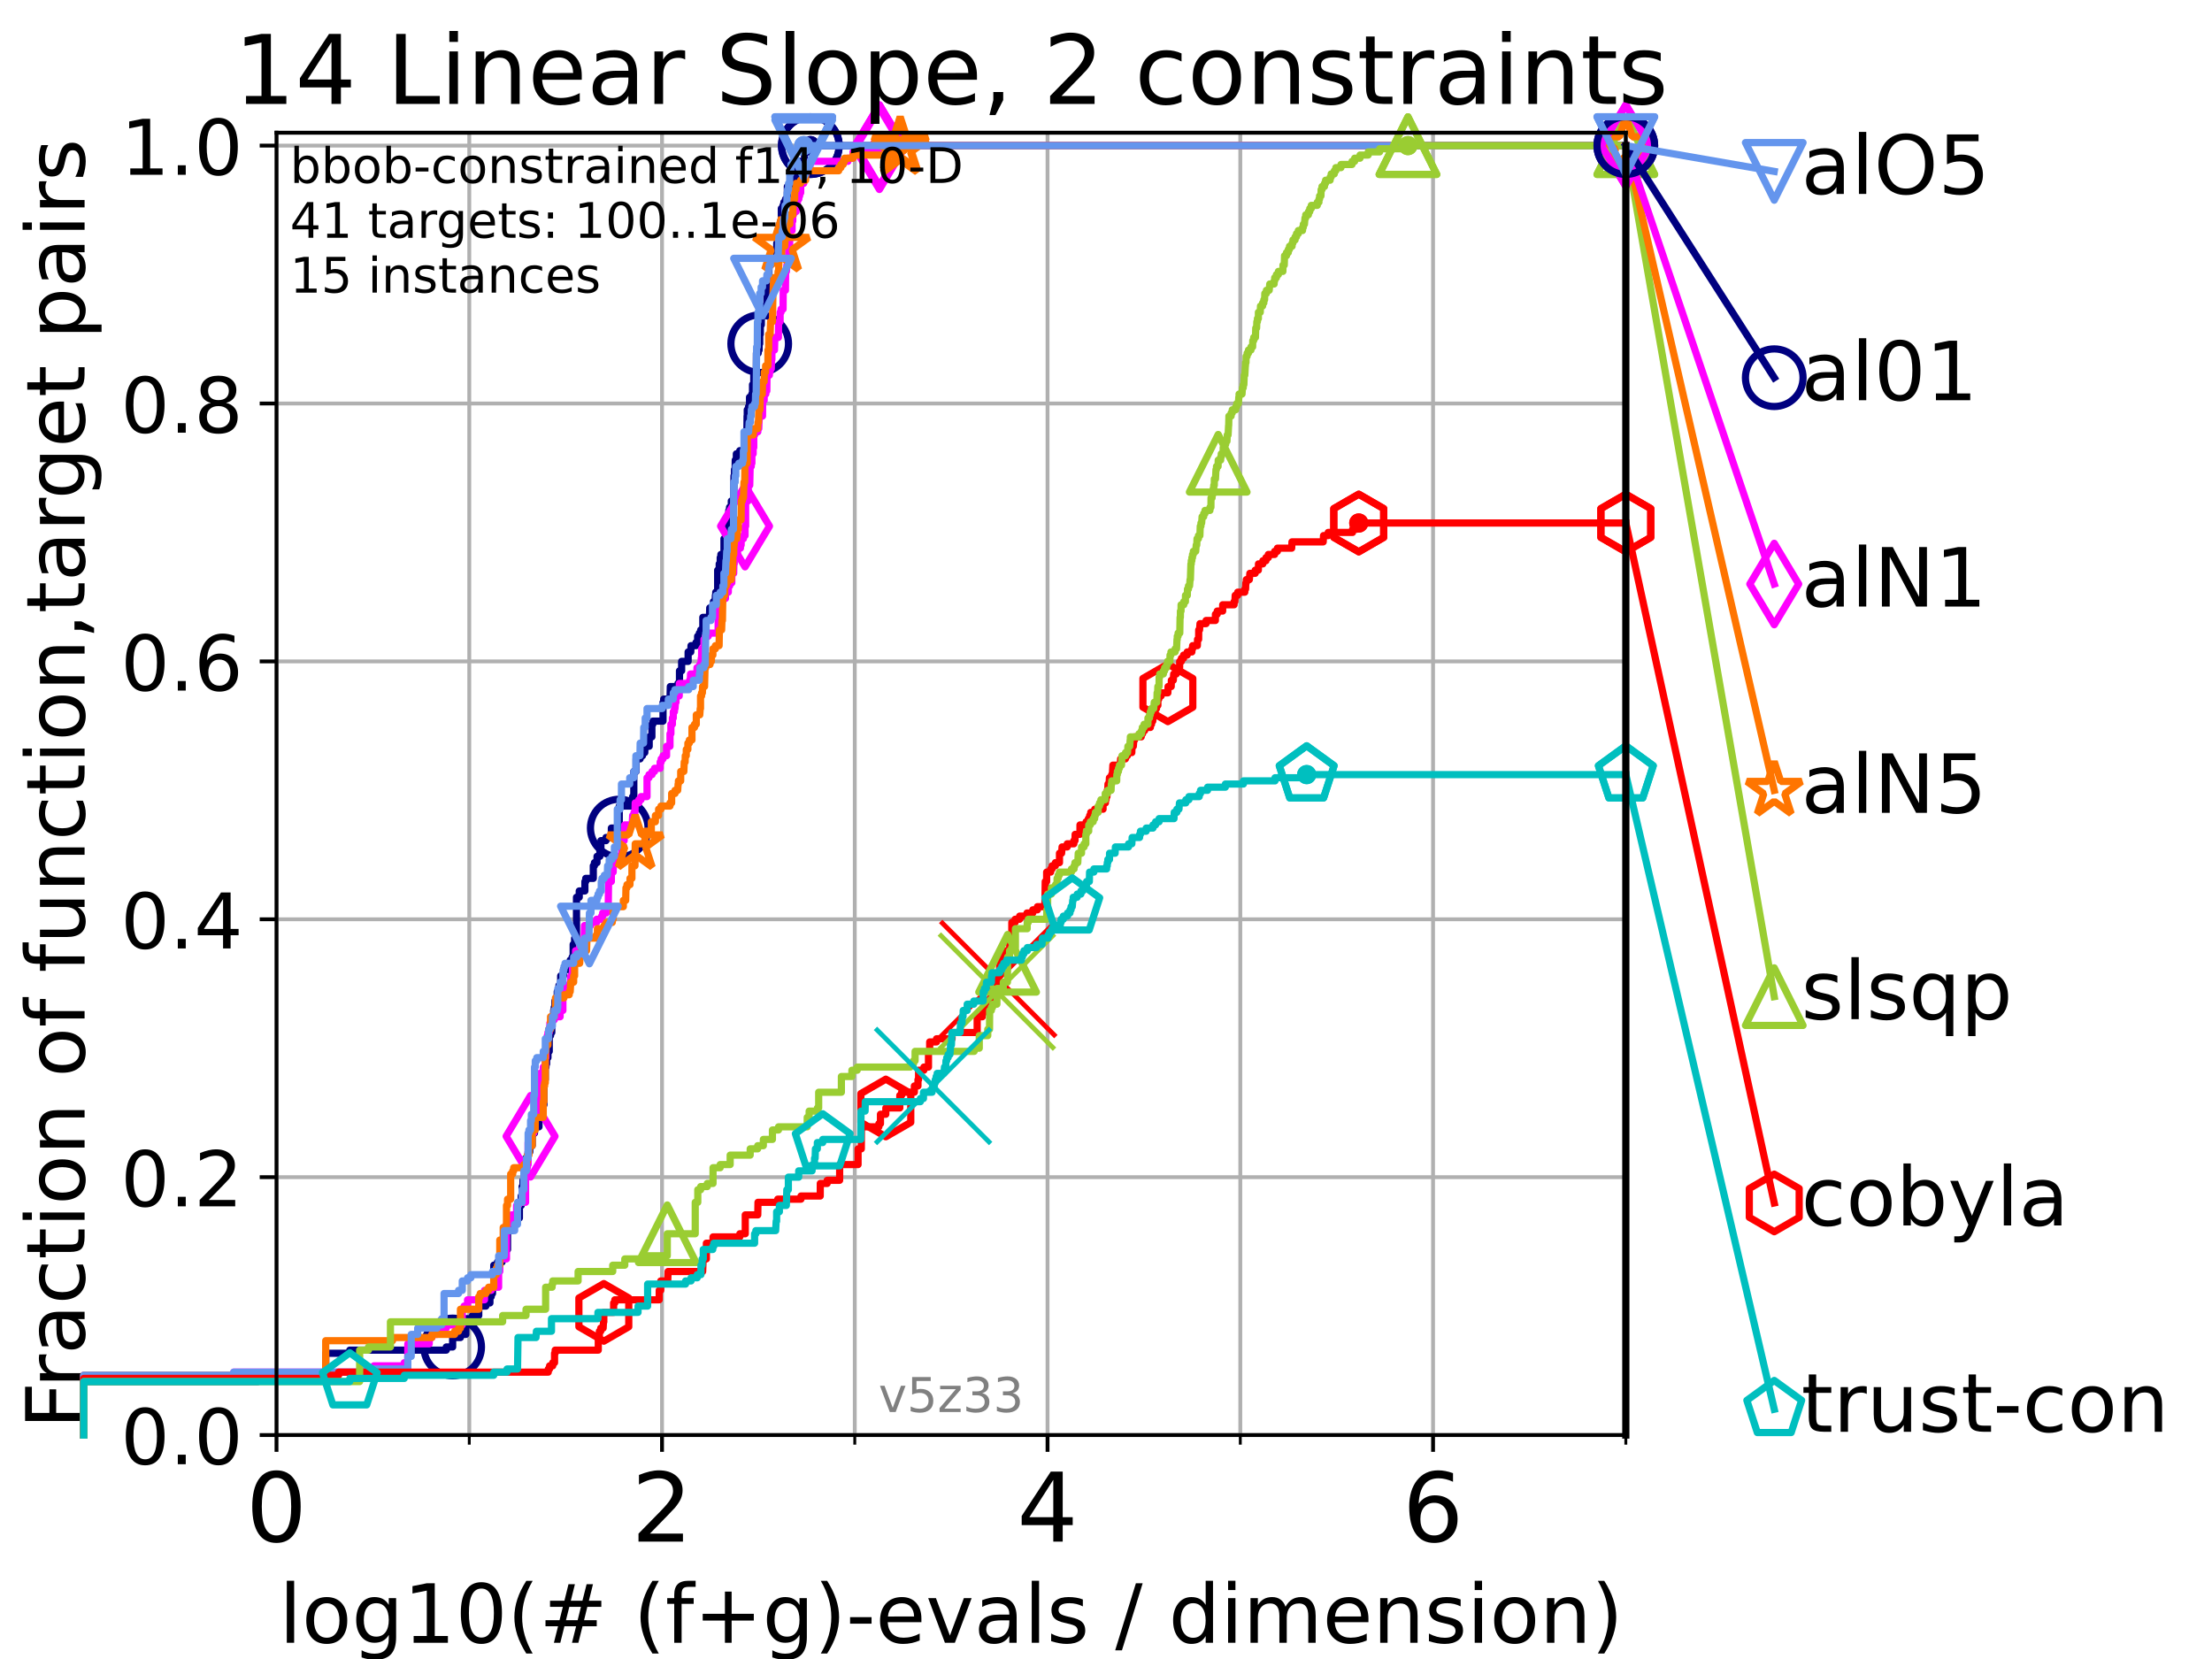 <?xml version="1.0" encoding="utf-8" standalone="no"?>
<!DOCTYPE svg PUBLIC "-//W3C//DTD SVG 1.1//EN"
  "http://www.w3.org/Graphics/SVG/1.1/DTD/svg11.dtd">
<!-- Created with matplotlib (https://matplotlib.org/) -->
<svg height="345.6pt" version="1.1" viewBox="0 0 460.8 345.6" width="460.8pt" xmlns="http://www.w3.org/2000/svg" xmlns:xlink="http://www.w3.org/1999/xlink">
 <defs>
  <style type="text/css">*{stroke-linecap:butt;stroke-linejoin:round;}</style>
 </defs>
 <g id="figure_1">
  <g id="patch_1">
   <path d="M 0 345.6 
L 460.8 345.6 
L 460.8 0 
L 0 0 
z
" style="fill:#ffffff;"/>
  </g>
  <g id="axes_1">
   <g id="patch_2">
    <path d="M 57.6 298.944 
L 338.688 298.944 
L 338.688 27.648 
L 57.6 27.648 
z
" style="fill:#ffffff;"/>
   </g>
   <g id="matplotlib.axis_1">
    <g id="xtick_1">
     <g id="line2d_1">
      <path clip-path="url(#p3c89882925)" d="M 57.6 298.944 
L 57.6 27.648 
" style="fill:none;stroke:#b0b0b0;stroke-linecap:square;stroke-width:0.8;"/>
     </g>
     <g id="line2d_2">
      <defs>
       <path d="M 0 0 
L 0 3.5 
" id="m5c57fd79b4" style="stroke:#000000;stroke-width:0.8;"/>
      </defs>
      <g>
       <use style="stroke:#000000;stroke-width:0.8;" x="57.6" xlink:href="#m5c57fd79b4" y="298.944"/>
      </g>
     </g>
     <g id="text_1">
      <!-- 0 -->
      <g transform="translate(51.237 321.141)scale(0.2 -0.2)">
       <defs>
        <path d="M 31.781 66.406 
Q 24.172 66.406 20.328 58.906 
Q 16.5 51.422 16.5 36.375 
Q 16.5 21.391 20.328 13.891 
Q 24.172 6.391 31.781 6.391 
Q 39.453 6.391 43.281 13.891 
Q 47.125 21.391 47.125 36.375 
Q 47.125 51.422 43.281 58.906 
Q 39.453 66.406 31.781 66.406 
z
M 31.781 74.219 
Q 44.047 74.219 50.516 64.516 
Q 56.984 54.828 56.984 36.375 
Q 56.984 17.969 50.516 8.266 
Q 44.047 -1.422 31.781 -1.422 
Q 19.531 -1.422 13.062 8.266 
Q 6.594 17.969 6.594 36.375 
Q 6.594 54.828 13.062 64.516 
Q 19.531 74.219 31.781 74.219 
z
" id="DejaVuSans-48"/>
       </defs>
       <use xlink:href="#DejaVuSans-48"/>
      </g>
     </g>
    </g>
    <g id="xtick_2">
     <g id="line2d_3">
      <path clip-path="url(#p3c89882925)" d="M 137.911 298.944 
L 137.911 27.648 
" style="fill:none;stroke:#b0b0b0;stroke-linecap:square;stroke-width:0.8;"/>
     </g>
     <g id="line2d_4">
      <g>
       <use style="stroke:#000000;stroke-width:0.8;" x="137.911" xlink:href="#m5c57fd79b4" y="298.944"/>
      </g>
     </g>
     <g id="text_2">
      <!-- 2 -->
      <g transform="translate(131.548 321.141)scale(0.2 -0.2)">
       <defs>
        <path d="M 19.188 8.297 
L 53.609 8.297 
L 53.609 0 
L 7.328 0 
L 7.328 8.297 
Q 12.938 14.109 22.625 23.891 
Q 32.328 33.688 34.812 36.531 
Q 39.547 41.844 41.422 45.531 
Q 43.312 49.219 43.312 52.781 
Q 43.312 58.594 39.234 62.25 
Q 35.156 65.922 28.609 65.922 
Q 23.969 65.922 18.812 64.312 
Q 13.672 62.703 7.812 59.422 
L 7.812 69.391 
Q 13.766 71.781 18.938 73 
Q 24.125 74.219 28.422 74.219 
Q 39.75 74.219 46.484 68.547 
Q 53.219 62.891 53.219 53.422 
Q 53.219 48.922 51.531 44.891 
Q 49.859 40.875 45.406 35.406 
Q 44.188 33.984 37.641 27.219 
Q 31.109 20.453 19.188 8.297 
z
" id="DejaVuSans-50"/>
       </defs>
       <use xlink:href="#DejaVuSans-50"/>
      </g>
     </g>
    </g>
    <g id="xtick_3">
     <g id="line2d_5">
      <path clip-path="url(#p3c89882925)" d="M 218.222 298.944 
L 218.222 27.648 
" style="fill:none;stroke:#b0b0b0;stroke-linecap:square;stroke-width:0.8;"/>
     </g>
     <g id="line2d_6">
      <g>
       <use style="stroke:#000000;stroke-width:0.8;" x="218.222" xlink:href="#m5c57fd79b4" y="298.944"/>
      </g>
     </g>
     <g id="text_3">
      <!-- 4 -->
      <g transform="translate(211.859 321.141)scale(0.2 -0.2)">
       <defs>
        <path d="M 37.797 64.312 
L 12.891 25.391 
L 37.797 25.391 
z
M 35.203 72.906 
L 47.609 72.906 
L 47.609 25.391 
L 58.016 25.391 
L 58.016 17.188 
L 47.609 17.188 
L 47.609 0 
L 37.797 0 
L 37.797 17.188 
L 4.891 17.188 
L 4.891 26.703 
z
" id="DejaVuSans-52"/>
       </defs>
       <use xlink:href="#DejaVuSans-52"/>
      </g>
     </g>
    </g>
    <g id="xtick_4">
     <g id="line2d_7">
      <path clip-path="url(#p3c89882925)" d="M 298.533 298.944 
L 298.533 27.648 
" style="fill:none;stroke:#b0b0b0;stroke-linecap:square;stroke-width:0.8;"/>
     </g>
     <g id="line2d_8">
      <g>
       <use style="stroke:#000000;stroke-width:0.8;" x="298.533" xlink:href="#m5c57fd79b4" y="298.944"/>
      </g>
     </g>
     <g id="text_4">
      <!-- 6 -->
      <g transform="translate(292.17 321.141)scale(0.2 -0.2)">
       <defs>
        <path d="M 33.016 40.375 
Q 26.375 40.375 22.484 35.828 
Q 18.609 31.297 18.609 23.391 
Q 18.609 15.531 22.484 10.953 
Q 26.375 6.391 33.016 6.391 
Q 39.656 6.391 43.531 10.953 
Q 47.406 15.531 47.406 23.391 
Q 47.406 31.297 43.531 35.828 
Q 39.656 40.375 33.016 40.375 
z
M 52.594 71.297 
L 52.594 62.312 
Q 48.875 64.062 45.094 64.984 
Q 41.312 65.922 37.594 65.922 
Q 27.828 65.922 22.672 59.328 
Q 17.531 52.734 16.797 39.406 
Q 19.672 43.656 24.016 45.922 
Q 28.375 48.188 33.594 48.188 
Q 44.578 48.188 50.953 41.516 
Q 57.328 34.859 57.328 23.391 
Q 57.328 12.156 50.688 5.359 
Q 44.047 -1.422 33.016 -1.422 
Q 20.359 -1.422 13.672 8.266 
Q 6.984 17.969 6.984 36.375 
Q 6.984 53.656 15.188 63.938 
Q 23.391 74.219 37.203 74.219 
Q 40.922 74.219 44.703 73.484 
Q 48.484 72.75 52.594 71.297 
z
" id="DejaVuSans-54"/>
       </defs>
       <use xlink:href="#DejaVuSans-54"/>
      </g>
     </g>
    </g>
    <g id="xtick_5">
     <g id="line2d_9">
      <path clip-path="url(#p3c89882925)" d="M 97.755 298.944 
L 97.755 27.648 
" style="fill:none;stroke:#b0b0b0;stroke-linecap:square;stroke-width:0.8;"/>
     </g>
     <g id="line2d_10">
      <defs>
       <path d="M 0 0 
L 0 2 
" id="m85a14e63bb" style="stroke:#000000;stroke-width:0.6;"/>
      </defs>
      <g>
       <use style="stroke:#000000;stroke-width:0.6;" x="97.755" xlink:href="#m85a14e63bb" y="298.944"/>
      </g>
     </g>
    </g>
    <g id="xtick_6">
     <g id="line2d_11">
      <path clip-path="url(#p3c89882925)" d="M 178.066 298.944 
L 178.066 27.648 
" style="fill:none;stroke:#b0b0b0;stroke-linecap:square;stroke-width:0.8;"/>
     </g>
     <g id="line2d_12">
      <g>
       <use style="stroke:#000000;stroke-width:0.6;" x="178.066" xlink:href="#m85a14e63bb" y="298.944"/>
      </g>
     </g>
    </g>
    <g id="xtick_7">
     <g id="line2d_13">
      <path clip-path="url(#p3c89882925)" d="M 258.377 298.944 
L 258.377 27.648 
" style="fill:none;stroke:#b0b0b0;stroke-linecap:square;stroke-width:0.8;"/>
     </g>
     <g id="line2d_14">
      <g>
       <use style="stroke:#000000;stroke-width:0.6;" x="258.377" xlink:href="#m85a14e63bb" y="298.944"/>
      </g>
     </g>
    </g>
    <g id="xtick_8">
     <g id="line2d_15">
      <path clip-path="url(#p3c89882925)" d="M 338.688 298.944 
L 338.688 27.648 
" style="fill:none;stroke:#b0b0b0;stroke-linecap:square;stroke-width:0.8;"/>
     </g>
     <g id="line2d_16">
      <g>
       <use style="stroke:#000000;stroke-width:0.6;" x="338.688" xlink:href="#m85a14e63bb" y="298.944"/>
      </g>
     </g>
    </g>
    <g id="text_5">
     <!-- log10(# (f+g)-evals / dimension) -->
     <g transform="translate(58.145 342.218)scale(0.17 -0.17)">
      <defs>
       <path d="M 9.422 75.984 
L 18.406 75.984 
L 18.406 0 
L 9.422 0 
z
" id="DejaVuSans-108"/>
       <path d="M 30.609 48.391 
Q 23.391 48.391 19.188 42.75 
Q 14.984 37.109 14.984 27.297 
Q 14.984 17.484 19.156 11.844 
Q 23.344 6.203 30.609 6.203 
Q 37.797 6.203 41.984 11.859 
Q 46.188 17.531 46.188 27.297 
Q 46.188 37.016 41.984 42.703 
Q 37.797 48.391 30.609 48.391 
z
M 30.609 56 
Q 42.328 56 49.016 48.375 
Q 55.719 40.766 55.719 27.297 
Q 55.719 13.875 49.016 6.219 
Q 42.328 -1.422 30.609 -1.422 
Q 18.844 -1.422 12.172 6.219 
Q 5.516 13.875 5.516 27.297 
Q 5.516 40.766 12.172 48.375 
Q 18.844 56 30.609 56 
z
" id="DejaVuSans-111"/>
       <path d="M 45.406 27.984 
Q 45.406 37.75 41.375 43.109 
Q 37.359 48.484 30.078 48.484 
Q 22.859 48.484 18.828 43.109 
Q 14.797 37.75 14.797 27.984 
Q 14.797 18.266 18.828 12.891 
Q 22.859 7.516 30.078 7.516 
Q 37.359 7.516 41.375 12.891 
Q 45.406 18.266 45.406 27.984 
z
M 54.391 6.781 
Q 54.391 -7.172 48.188 -13.984 
Q 42 -20.797 29.203 -20.797 
Q 24.469 -20.797 20.266 -20.094 
Q 16.062 -19.391 12.109 -17.922 
L 12.109 -9.188 
Q 16.062 -11.328 19.922 -12.344 
Q 23.781 -13.375 27.781 -13.375 
Q 36.625 -13.375 41.016 -8.766 
Q 45.406 -4.156 45.406 5.172 
L 45.406 9.625 
Q 42.625 4.781 38.281 2.391 
Q 33.938 0 27.875 0 
Q 17.828 0 11.672 7.656 
Q 5.516 15.328 5.516 27.984 
Q 5.516 40.672 11.672 48.328 
Q 17.828 56 27.875 56 
Q 33.938 56 38.281 53.609 
Q 42.625 51.219 45.406 46.391 
L 45.406 54.688 
L 54.391 54.688 
z
" id="DejaVuSans-103"/>
       <path d="M 12.406 8.297 
L 28.516 8.297 
L 28.516 63.922 
L 10.984 60.406 
L 10.984 69.391 
L 28.422 72.906 
L 38.281 72.906 
L 38.281 8.297 
L 54.391 8.297 
L 54.391 0 
L 12.406 0 
z
" id="DejaVuSans-49"/>
       <path d="M 31 75.875 
Q 24.469 64.656 21.281 53.656 
Q 18.109 42.672 18.109 31.391 
Q 18.109 20.125 21.312 9.062 
Q 24.516 -2 31 -13.188 
L 23.188 -13.188 
Q 15.875 -1.703 12.234 9.375 
Q 8.594 20.453 8.594 31.391 
Q 8.594 42.281 12.203 53.312 
Q 15.828 64.359 23.188 75.875 
z
" id="DejaVuSans-40"/>
       <path d="M 51.125 44 
L 36.922 44 
L 32.812 27.688 
L 47.125 27.688 
z
M 43.797 71.781 
L 38.719 51.516 
L 52.984 51.516 
L 58.109 71.781 
L 65.922 71.781 
L 60.891 51.516 
L 76.125 51.516 
L 76.125 44 
L 58.984 44 
L 54.984 27.688 
L 70.516 27.688 
L 70.516 20.219 
L 53.078 20.219 
L 48 0 
L 40.188 0 
L 45.219 20.219 
L 30.906 20.219 
L 25.875 0 
L 18.016 0 
L 23.094 20.219 
L 7.719 20.219 
L 7.719 27.688 
L 24.906 27.688 
L 29 44 
L 13.281 44 
L 13.281 51.516 
L 30.906 51.516 
L 35.891 71.781 
z
" id="DejaVuSans-35"/>
       <path id="DejaVuSans-32"/>
       <path d="M 37.109 75.984 
L 37.109 68.5 
L 28.516 68.5 
Q 23.688 68.5 21.797 66.547 
Q 19.922 64.594 19.922 59.516 
L 19.922 54.688 
L 34.719 54.688 
L 34.719 47.703 
L 19.922 47.703 
L 19.922 0 
L 10.891 0 
L 10.891 47.703 
L 2.297 47.703 
L 2.297 54.688 
L 10.891 54.688 
L 10.891 58.5 
Q 10.891 67.625 15.141 71.797 
Q 19.391 75.984 28.609 75.984 
z
" id="DejaVuSans-102"/>
       <path d="M 46 62.703 
L 46 35.5 
L 73.188 35.5 
L 73.188 27.203 
L 46 27.203 
L 46 0 
L 37.797 0 
L 37.797 27.203 
L 10.594 27.203 
L 10.594 35.5 
L 37.797 35.5 
L 37.797 62.703 
z
" id="DejaVuSans-43"/>
       <path d="M 8.016 75.875 
L 15.828 75.875 
Q 23.141 64.359 26.781 53.312 
Q 30.422 42.281 30.422 31.391 
Q 30.422 20.453 26.781 9.375 
Q 23.141 -1.703 15.828 -13.188 
L 8.016 -13.188 
Q 14.5 -2 17.703 9.062 
Q 20.906 20.125 20.906 31.391 
Q 20.906 42.672 17.703 53.656 
Q 14.5 64.656 8.016 75.875 
z
" id="DejaVuSans-41"/>
       <path d="M 4.891 31.391 
L 31.203 31.391 
L 31.203 23.391 
L 4.891 23.391 
z
" id="DejaVuSans-45"/>
       <path d="M 56.203 29.594 
L 56.203 25.203 
L 14.891 25.203 
Q 15.484 15.922 20.484 11.062 
Q 25.484 6.203 34.422 6.203 
Q 39.594 6.203 44.453 7.469 
Q 49.312 8.734 54.109 11.281 
L 54.109 2.781 
Q 49.266 0.734 44.188 -0.344 
Q 39.109 -1.422 33.891 -1.422 
Q 20.797 -1.422 13.156 6.188 
Q 5.516 13.812 5.516 26.812 
Q 5.516 40.234 12.766 48.109 
Q 20.016 56 32.328 56 
Q 43.359 56 49.781 48.891 
Q 56.203 41.797 56.203 29.594 
z
M 47.219 32.234 
Q 47.125 39.594 43.094 43.984 
Q 39.062 48.391 32.422 48.391 
Q 24.906 48.391 20.391 44.141 
Q 15.875 39.891 15.188 32.172 
z
" id="DejaVuSans-101"/>
       <path d="M 2.984 54.688 
L 12.5 54.688 
L 29.594 8.797 
L 46.688 54.688 
L 56.203 54.688 
L 35.688 0 
L 23.484 0 
z
" id="DejaVuSans-118"/>
       <path d="M 34.281 27.484 
Q 23.391 27.484 19.188 25 
Q 14.984 22.516 14.984 16.5 
Q 14.984 11.719 18.141 8.906 
Q 21.297 6.109 26.703 6.109 
Q 34.188 6.109 38.703 11.406 
Q 43.219 16.703 43.219 25.484 
L 43.219 27.484 
z
M 52.203 31.203 
L 52.203 0 
L 43.219 0 
L 43.219 8.297 
Q 40.141 3.328 35.547 0.953 
Q 30.953 -1.422 24.312 -1.422 
Q 15.922 -1.422 10.953 3.297 
Q 6 8.016 6 15.922 
Q 6 25.141 12.172 29.828 
Q 18.359 34.516 30.609 34.516 
L 43.219 34.516 
L 43.219 35.406 
Q 43.219 41.609 39.141 45 
Q 35.062 48.391 27.688 48.391 
Q 23 48.391 18.547 47.266 
Q 14.109 46.141 10.016 43.891 
L 10.016 52.203 
Q 14.938 54.109 19.578 55.047 
Q 24.219 56 28.609 56 
Q 40.484 56 46.344 49.844 
Q 52.203 43.703 52.203 31.203 
z
" id="DejaVuSans-97"/>
       <path d="M 44.281 53.078 
L 44.281 44.578 
Q 40.484 46.531 36.375 47.5 
Q 32.281 48.484 27.875 48.484 
Q 21.188 48.484 17.844 46.438 
Q 14.5 44.391 14.5 40.281 
Q 14.5 37.156 16.891 35.375 
Q 19.281 33.594 26.516 31.984 
L 29.594 31.297 
Q 39.156 29.25 43.188 25.516 
Q 47.219 21.781 47.219 15.094 
Q 47.219 7.469 41.188 3.016 
Q 35.156 -1.422 24.609 -1.422 
Q 20.219 -1.422 15.453 -0.562 
Q 10.688 0.297 5.422 2 
L 5.422 11.281 
Q 10.406 8.688 15.234 7.391 
Q 20.062 6.109 24.812 6.109 
Q 31.156 6.109 34.562 8.281 
Q 37.984 10.453 37.984 14.406 
Q 37.984 18.062 35.516 20.016 
Q 33.062 21.969 24.703 23.781 
L 21.578 24.516 
Q 13.234 26.266 9.516 29.906 
Q 5.812 33.547 5.812 39.891 
Q 5.812 47.609 11.281 51.797 
Q 16.75 56 26.812 56 
Q 31.781 56 36.172 55.266 
Q 40.578 54.547 44.281 53.078 
z
" id="DejaVuSans-115"/>
       <path d="M 25.391 72.906 
L 33.688 72.906 
L 8.297 -9.281 
L 0 -9.281 
z
" id="DejaVuSans-47"/>
       <path d="M 45.406 46.391 
L 45.406 75.984 
L 54.391 75.984 
L 54.391 0 
L 45.406 0 
L 45.406 8.203 
Q 42.578 3.328 38.25 0.953 
Q 33.938 -1.422 27.875 -1.422 
Q 17.969 -1.422 11.734 6.484 
Q 5.516 14.406 5.516 27.297 
Q 5.516 40.188 11.734 48.094 
Q 17.969 56 27.875 56 
Q 33.938 56 38.25 53.625 
Q 42.578 51.266 45.406 46.391 
z
M 14.797 27.297 
Q 14.797 17.391 18.875 11.75 
Q 22.953 6.109 30.078 6.109 
Q 37.203 6.109 41.297 11.75 
Q 45.406 17.391 45.406 27.297 
Q 45.406 37.203 41.297 42.844 
Q 37.203 48.484 30.078 48.484 
Q 22.953 48.484 18.875 42.844 
Q 14.797 37.203 14.797 27.297 
z
" id="DejaVuSans-100"/>
       <path d="M 9.422 54.688 
L 18.406 54.688 
L 18.406 0 
L 9.422 0 
z
M 9.422 75.984 
L 18.406 75.984 
L 18.406 64.594 
L 9.422 64.594 
z
" id="DejaVuSans-105"/>
       <path d="M 52 44.188 
Q 55.375 50.25 60.062 53.125 
Q 64.75 56 71.094 56 
Q 79.641 56 84.281 50.016 
Q 88.922 44.047 88.922 33.016 
L 88.922 0 
L 79.891 0 
L 79.891 32.719 
Q 79.891 40.578 77.094 44.375 
Q 74.312 48.188 68.609 48.188 
Q 61.625 48.188 57.562 43.547 
Q 53.516 38.922 53.516 30.906 
L 53.516 0 
L 44.484 0 
L 44.484 32.719 
Q 44.484 40.625 41.703 44.406 
Q 38.922 48.188 33.109 48.188 
Q 26.219 48.188 22.156 43.531 
Q 18.109 38.875 18.109 30.906 
L 18.109 0 
L 9.078 0 
L 9.078 54.688 
L 18.109 54.688 
L 18.109 46.188 
Q 21.188 51.219 25.484 53.609 
Q 29.781 56 35.688 56 
Q 41.656 56 45.828 52.969 
Q 50 49.953 52 44.188 
z
" id="DejaVuSans-109"/>
       <path d="M 54.891 33.016 
L 54.891 0 
L 45.906 0 
L 45.906 32.719 
Q 45.906 40.484 42.875 44.328 
Q 39.844 48.188 33.797 48.188 
Q 26.516 48.188 22.312 43.547 
Q 18.109 38.922 18.109 30.906 
L 18.109 0 
L 9.078 0 
L 9.078 54.688 
L 18.109 54.688 
L 18.109 46.188 
Q 21.344 51.125 25.703 53.562 
Q 30.078 56 35.797 56 
Q 45.219 56 50.047 50.172 
Q 54.891 44.344 54.891 33.016 
z
" id="DejaVuSans-110"/>
      </defs>
      <use xlink:href="#DejaVuSans-108"/>
      <use x="27.783" xlink:href="#DejaVuSans-111"/>
      <use x="88.965" xlink:href="#DejaVuSans-103"/>
      <use x="152.441" xlink:href="#DejaVuSans-49"/>
      <use x="216.064" xlink:href="#DejaVuSans-48"/>
      <use x="279.688" xlink:href="#DejaVuSans-40"/>
      <use x="318.701" xlink:href="#DejaVuSans-35"/>
      <use x="402.49" xlink:href="#DejaVuSans-32"/>
      <use x="434.277" xlink:href="#DejaVuSans-40"/>
      <use x="473.291" xlink:href="#DejaVuSans-102"/>
      <use x="508.496" xlink:href="#DejaVuSans-43"/>
      <use x="592.285" xlink:href="#DejaVuSans-103"/>
      <use x="655.762" xlink:href="#DejaVuSans-41"/>
      <use x="694.775" xlink:href="#DejaVuSans-45"/>
      <use x="730.859" xlink:href="#DejaVuSans-101"/>
      <use x="792.383" xlink:href="#DejaVuSans-118"/>
      <use x="851.562" xlink:href="#DejaVuSans-97"/>
      <use x="912.842" xlink:href="#DejaVuSans-108"/>
      <use x="940.625" xlink:href="#DejaVuSans-115"/>
      <use x="992.725" xlink:href="#DejaVuSans-32"/>
      <use x="1024.512" xlink:href="#DejaVuSans-47"/>
      <use x="1058.203" xlink:href="#DejaVuSans-32"/>
      <use x="1089.99" xlink:href="#DejaVuSans-100"/>
      <use x="1153.467" xlink:href="#DejaVuSans-105"/>
      <use x="1181.25" xlink:href="#DejaVuSans-109"/>
      <use x="1278.662" xlink:href="#DejaVuSans-101"/>
      <use x="1340.186" xlink:href="#DejaVuSans-110"/>
      <use x="1403.564" xlink:href="#DejaVuSans-115"/>
      <use x="1455.664" xlink:href="#DejaVuSans-105"/>
      <use x="1483.447" xlink:href="#DejaVuSans-111"/>
      <use x="1544.629" xlink:href="#DejaVuSans-110"/>
      <use x="1608.008" xlink:href="#DejaVuSans-41"/>
     </g>
    </g>
   </g>
   <g id="matplotlib.axis_2">
    <g id="ytick_1">
     <g id="line2d_17">
      <path clip-path="url(#p3c89882925)" d="M 57.6 298.944 
L 338.688 298.944 
" style="fill:none;stroke:#b0b0b0;stroke-linecap:square;stroke-width:0.8;"/>
     </g>
     <g id="line2d_18">
      <defs>
       <path d="M 0 0 
L -3.5 0 
" id="m12a6b92be6" style="stroke:#000000;stroke-width:0.8;"/>
      </defs>
      <g>
       <use style="stroke:#000000;stroke-width:0.8;" x="57.6" xlink:href="#m12a6b92be6" y="298.944"/>
      </g>
     </g>
     <g id="text_6">
      <!-- 0.0 -->
      <g transform="translate(25.155 305.023)scale(0.16 -0.16)">
       <defs>
        <path d="M 10.688 12.406 
L 21 12.406 
L 21 0 
L 10.688 0 
z
" id="DejaVuSans-46"/>
       </defs>
       <use xlink:href="#DejaVuSans-48"/>
       <use x="63.623" xlink:href="#DejaVuSans-46"/>
       <use x="95.41" xlink:href="#DejaVuSans-48"/>
      </g>
     </g>
    </g>
    <g id="ytick_2">
     <g id="line2d_19">
      <path clip-path="url(#p3c89882925)" d="M 57.6 245.222 
L 338.688 245.222 
" style="fill:none;stroke:#b0b0b0;stroke-linecap:square;stroke-width:0.8;"/>
     </g>
     <g id="line2d_20">
      <g>
       <use style="stroke:#000000;stroke-width:0.8;" x="57.6" xlink:href="#m12a6b92be6" y="245.222"/>
      </g>
     </g>
     <g id="text_7">
      <!-- 0.2 -->
      <g transform="translate(25.155 251.301)scale(0.16 -0.16)">
       <use xlink:href="#DejaVuSans-48"/>
       <use x="63.623" xlink:href="#DejaVuSans-46"/>
       <use x="95.41" xlink:href="#DejaVuSans-50"/>
      </g>
     </g>
    </g>
    <g id="ytick_3">
     <g id="line2d_21">
      <path clip-path="url(#p3c89882925)" d="M 57.6 191.5 
L 338.688 191.5 
" style="fill:none;stroke:#b0b0b0;stroke-linecap:square;stroke-width:0.8;"/>
     </g>
     <g id="line2d_22">
      <g>
       <use style="stroke:#000000;stroke-width:0.8;" x="57.6" xlink:href="#m12a6b92be6" y="191.5"/>
      </g>
     </g>
     <g id="text_8">
      <!-- 0.4 -->
      <g transform="translate(25.155 197.579)scale(0.16 -0.16)">
       <use xlink:href="#DejaVuSans-48"/>
       <use x="63.623" xlink:href="#DejaVuSans-46"/>
       <use x="95.41" xlink:href="#DejaVuSans-52"/>
      </g>
     </g>
    </g>
    <g id="ytick_4">
     <g id="line2d_23">
      <path clip-path="url(#p3c89882925)" d="M 57.6 137.778 
L 338.688 137.778 
" style="fill:none;stroke:#b0b0b0;stroke-linecap:square;stroke-width:0.8;"/>
     </g>
     <g id="line2d_24">
      <g>
       <use style="stroke:#000000;stroke-width:0.8;" x="57.6" xlink:href="#m12a6b92be6" y="137.778"/>
      </g>
     </g>
     <g id="text_9">
      <!-- 0.6 -->
      <g transform="translate(25.155 143.857)scale(0.16 -0.16)">
       <use xlink:href="#DejaVuSans-48"/>
       <use x="63.623" xlink:href="#DejaVuSans-46"/>
       <use x="95.41" xlink:href="#DejaVuSans-54"/>
      </g>
     </g>
    </g>
    <g id="ytick_5">
     <g id="line2d_25">
      <path clip-path="url(#p3c89882925)" d="M 57.6 84.056 
L 338.688 84.056 
" style="fill:none;stroke:#b0b0b0;stroke-linecap:square;stroke-width:0.8;"/>
     </g>
     <g id="line2d_26">
      <g>
       <use style="stroke:#000000;stroke-width:0.8;" x="57.6" xlink:href="#m12a6b92be6" y="84.056"/>
      </g>
     </g>
     <g id="text_10">
      <!-- 0.8 -->
      <g transform="translate(25.155 90.135)scale(0.16 -0.16)">
       <defs>
        <path d="M 31.781 34.625 
Q 24.75 34.625 20.719 30.859 
Q 16.703 27.094 16.703 20.516 
Q 16.703 13.922 20.719 10.156 
Q 24.75 6.391 31.781 6.391 
Q 38.812 6.391 42.859 10.172 
Q 46.922 13.969 46.922 20.516 
Q 46.922 27.094 42.891 30.859 
Q 38.875 34.625 31.781 34.625 
z
M 21.922 38.812 
Q 15.578 40.375 12.031 44.719 
Q 8.5 49.078 8.5 55.328 
Q 8.5 64.062 14.719 69.141 
Q 20.953 74.219 31.781 74.219 
Q 42.672 74.219 48.875 69.141 
Q 55.078 64.062 55.078 55.328 
Q 55.078 49.078 51.531 44.719 
Q 48 40.375 41.703 38.812 
Q 48.828 37.156 52.797 32.312 
Q 56.781 27.484 56.781 20.516 
Q 56.781 9.906 50.312 4.234 
Q 43.844 -1.422 31.781 -1.422 
Q 19.734 -1.422 13.25 4.234 
Q 6.781 9.906 6.781 20.516 
Q 6.781 27.484 10.781 32.312 
Q 14.797 37.156 21.922 38.812 
z
M 18.312 54.391 
Q 18.312 48.734 21.844 45.562 
Q 25.391 42.391 31.781 42.391 
Q 38.141 42.391 41.719 45.562 
Q 45.312 48.734 45.312 54.391 
Q 45.312 60.062 41.719 63.234 
Q 38.141 66.406 31.781 66.406 
Q 25.391 66.406 21.844 63.234 
Q 18.312 60.062 18.312 54.391 
z
" id="DejaVuSans-56"/>
       </defs>
       <use xlink:href="#DejaVuSans-48"/>
       <use x="63.623" xlink:href="#DejaVuSans-46"/>
       <use x="95.41" xlink:href="#DejaVuSans-56"/>
      </g>
     </g>
    </g>
    <g id="ytick_6">
     <g id="line2d_27">
      <path clip-path="url(#p3c89882925)" d="M 57.6 30.334 
L 338.688 30.334 
" style="fill:none;stroke:#b0b0b0;stroke-linecap:square;stroke-width:0.8;"/>
     </g>
     <g id="line2d_28">
      <g>
       <use style="stroke:#000000;stroke-width:0.8;" x="57.6" xlink:href="#m12a6b92be6" y="30.334"/>
      </g>
     </g>
     <g id="text_11">
      <!-- 1.0 -->
      <g transform="translate(25.155 36.413)scale(0.16 -0.16)">
       <use xlink:href="#DejaVuSans-49"/>
       <use x="63.623" xlink:href="#DejaVuSans-46"/>
       <use x="95.41" xlink:href="#DejaVuSans-48"/>
      </g>
     </g>
    </g>
    <g id="text_12">
     <!-- Fraction of function,target pairs -->
     <g transform="translate(17.62 297.681)rotate(-90)scale(0.17 -0.17)">
      <defs>
       <path d="M 9.812 72.906 
L 51.703 72.906 
L 51.703 64.594 
L 19.672 64.594 
L 19.672 43.109 
L 48.578 43.109 
L 48.578 34.812 
L 19.672 34.812 
L 19.672 0 
L 9.812 0 
z
" id="DejaVuSans-70"/>
       <path d="M 41.109 46.297 
Q 39.594 47.172 37.812 47.578 
Q 36.031 48 33.891 48 
Q 26.266 48 22.188 43.047 
Q 18.109 38.094 18.109 28.812 
L 18.109 0 
L 9.078 0 
L 9.078 54.688 
L 18.109 54.688 
L 18.109 46.188 
Q 20.953 51.172 25.484 53.578 
Q 30.031 56 36.531 56 
Q 37.453 56 38.578 55.875 
Q 39.703 55.766 41.062 55.516 
z
" id="DejaVuSans-114"/>
       <path d="M 48.781 52.594 
L 48.781 44.188 
Q 44.969 46.297 41.141 47.344 
Q 37.312 48.391 33.406 48.391 
Q 24.656 48.391 19.812 42.844 
Q 14.984 37.312 14.984 27.297 
Q 14.984 17.281 19.812 11.734 
Q 24.656 6.203 33.406 6.203 
Q 37.312 6.203 41.141 7.25 
Q 44.969 8.297 48.781 10.406 
L 48.781 2.094 
Q 45.016 0.344 40.984 -0.531 
Q 36.969 -1.422 32.422 -1.422 
Q 20.062 -1.422 12.781 6.344 
Q 5.516 14.109 5.516 27.297 
Q 5.516 40.672 12.859 48.328 
Q 20.219 56 33.016 56 
Q 37.156 56 41.109 55.141 
Q 45.062 54.297 48.781 52.594 
z
" id="DejaVuSans-99"/>
       <path d="M 18.312 70.219 
L 18.312 54.688 
L 36.812 54.688 
L 36.812 47.703 
L 18.312 47.703 
L 18.312 18.016 
Q 18.312 11.328 20.141 9.422 
Q 21.969 7.516 27.594 7.516 
L 36.812 7.516 
L 36.812 0 
L 27.594 0 
Q 17.188 0 13.234 3.875 
Q 9.281 7.766 9.281 18.016 
L 9.281 47.703 
L 2.688 47.703 
L 2.688 54.688 
L 9.281 54.688 
L 9.281 70.219 
z
" id="DejaVuSans-116"/>
       <path d="M 8.5 21.578 
L 8.5 54.688 
L 17.484 54.688 
L 17.484 21.922 
Q 17.484 14.156 20.5 10.266 
Q 23.531 6.391 29.594 6.391 
Q 36.859 6.391 41.078 11.031 
Q 45.312 15.672 45.312 23.688 
L 45.312 54.688 
L 54.297 54.688 
L 54.297 0 
L 45.312 0 
L 45.312 8.406 
Q 42.047 3.422 37.719 1 
Q 33.406 -1.422 27.688 -1.422 
Q 18.266 -1.422 13.375 4.438 
Q 8.5 10.297 8.5 21.578 
z
M 31.109 56 
z
" id="DejaVuSans-117"/>
       <path d="M 11.719 12.406 
L 22.016 12.406 
L 22.016 4 
L 14.016 -11.625 
L 7.719 -11.625 
L 11.719 4 
z
" id="DejaVuSans-44"/>
       <path d="M 18.109 8.203 
L 18.109 -20.797 
L 9.078 -20.797 
L 9.078 54.688 
L 18.109 54.688 
L 18.109 46.391 
Q 20.953 51.266 25.266 53.625 
Q 29.594 56 35.594 56 
Q 45.562 56 51.781 48.094 
Q 58.016 40.188 58.016 27.297 
Q 58.016 14.406 51.781 6.484 
Q 45.562 -1.422 35.594 -1.422 
Q 29.594 -1.422 25.266 0.953 
Q 20.953 3.328 18.109 8.203 
z
M 48.688 27.297 
Q 48.688 37.203 44.609 42.844 
Q 40.531 48.484 33.406 48.484 
Q 26.266 48.484 22.188 42.844 
Q 18.109 37.203 18.109 27.297 
Q 18.109 17.391 22.188 11.75 
Q 26.266 6.109 33.406 6.109 
Q 40.531 6.109 44.609 11.75 
Q 48.688 17.391 48.688 27.297 
z
" id="DejaVuSans-112"/>
      </defs>
      <use xlink:href="#DejaVuSans-70"/>
      <use x="50.27" xlink:href="#DejaVuSans-114"/>
      <use x="91.383" xlink:href="#DejaVuSans-97"/>
      <use x="152.662" xlink:href="#DejaVuSans-99"/>
      <use x="207.643" xlink:href="#DejaVuSans-116"/>
      <use x="246.852" xlink:href="#DejaVuSans-105"/>
      <use x="274.635" xlink:href="#DejaVuSans-111"/>
      <use x="335.816" xlink:href="#DejaVuSans-110"/>
      <use x="399.195" xlink:href="#DejaVuSans-32"/>
      <use x="430.982" xlink:href="#DejaVuSans-111"/>
      <use x="492.164" xlink:href="#DejaVuSans-102"/>
      <use x="527.369" xlink:href="#DejaVuSans-32"/>
      <use x="559.156" xlink:href="#DejaVuSans-102"/>
      <use x="594.361" xlink:href="#DejaVuSans-117"/>
      <use x="657.74" xlink:href="#DejaVuSans-110"/>
      <use x="721.119" xlink:href="#DejaVuSans-99"/>
      <use x="776.1" xlink:href="#DejaVuSans-116"/>
      <use x="815.309" xlink:href="#DejaVuSans-105"/>
      <use x="843.092" xlink:href="#DejaVuSans-111"/>
      <use x="904.273" xlink:href="#DejaVuSans-110"/>
      <use x="967.652" xlink:href="#DejaVuSans-44"/>
      <use x="999.439" xlink:href="#DejaVuSans-116"/>
      <use x="1038.648" xlink:href="#DejaVuSans-97"/>
      <use x="1099.928" xlink:href="#DejaVuSans-114"/>
      <use x="1139.291" xlink:href="#DejaVuSans-103"/>
      <use x="1202.768" xlink:href="#DejaVuSans-101"/>
      <use x="1264.291" xlink:href="#DejaVuSans-116"/>
      <use x="1303.5" xlink:href="#DejaVuSans-32"/>
      <use x="1335.287" xlink:href="#DejaVuSans-112"/>
      <use x="1398.764" xlink:href="#DejaVuSans-97"/>
      <use x="1460.043" xlink:href="#DejaVuSans-105"/>
      <use x="1487.826" xlink:href="#DejaVuSans-114"/>
      <use x="1528.939" xlink:href="#DejaVuSans-115"/>
     </g>
    </g>
   </g>
   <g id="line2d_29">
    <defs>
     <path d="M 0 1.5 
C 0.398 1.5 0.779 1.342 1.061 1.061 
C 1.342 0.779 1.5 0.398 1.5 0 
C 1.5 -0.398 1.342 -0.779 1.061 -1.061 
C 0.779 -1.342 0.398 -1.5 0 -1.5 
C -0.398 -1.5 -0.779 -1.342 -1.061 -1.061 
C -1.342 -0.779 -1.5 -0.398 -1.5 0 
C -1.5 0.398 -1.342 0.779 -1.061 1.061 
C -0.779 1.342 -0.398 1.5 0 1.5 
z
" id="m1e7f8ee405" style="stroke:#000080;"/>
    </defs>
    <g>
     <use style="fill:#000080;stroke:#000080;" x="168.811" xlink:href="#m1e7f8ee405" y="30.334"/>
     <use style="fill:#000080;stroke:#000080;" x="168.811" xlink:href="#m1e7f8ee405" y="30.334"/>
    </g>
   </g>
   <g id="line2d_30">
    <path d="M 17.445 298.944 
L 17.445 287.807 
L 53.709 287.807 
L 53.709 287.151 
L 63.468 287.151 
L 63.468 286.496 
L 67.851 286.496 
L 67.851 281.91 
L 72.868 281.91 
L 72.868 281.255 
L 92.969 281.255 
L 92.969 280.6 
L 94.295 280.6 
L 94.295 278.634 
L 95.918 278.634 
L 95.918 277.979 
L 97.044 277.979 
L 97.044 274.704 
L 98.439 274.704 
L 98.439 274.048 
L 99.732 274.048 
L 99.732 272.083 
L 101.223 272.083 
L 101.223 271.428 
L 102.06 271.428 
L 102.06 270.118 
L 102.331 270.118 
L 102.331 269.462 
L 102.597 269.462 
L 102.597 268.152 
L 102.859 268.152 
L 102.859 263.566 
L 103.623 263.566 
L 103.623 262.911 
L 104.592 262.911 
L 104.592 261.601 
L 105.057 261.601 
L 105.057 260.29 
L 105.733 260.29 
L 105.733 256.36 
L 106.594 256.36 
L 106.594 255.704 
L 107.009 255.704 
L 107.009 253.739 
L 108.199 253.739 
L 108.199 251.118 
L 108.578 251.118 
L 108.578 249.153 
L 108.764 249.153 
L 108.764 247.187 
L 108.949 247.187 
L 108.949 245.877 
L 109.132 245.877 
L 109.132 243.257 
L 109.491 243.257 
L 109.491 241.291 
L 110.017 241.291 
L 110.017 239.981 
L 110.359 239.981 
L 110.359 238.671 
L 110.86 238.671 
L 110.86 236.05 
L 111.346 236.05 
L 111.346 234.74 
L 112.281 234.74 
L 112.281 232.774 
L 112.877 232.774 
L 112.877 230.809 
L 113.168 230.809 
L 113.168 230.154 
L 113.311 230.154 
L 113.311 224.912 
L 113.595 224.912 
L 113.595 222.292 
L 113.735 222.292 
L 113.735 221.637 
L 113.874 221.637 
L 113.874 220.326 
L 114.148 220.326 
L 114.148 219.016 
L 114.419 219.016 
L 114.419 215.74 
L 114.685 215.74 
L 114.685 215.085 
L 114.947 215.085 
L 114.947 211.81 
L 115.333 211.81 
L 115.333 210.499 
L 115.46 210.499 
L 115.46 209.844 
L 115.586 209.844 
L 115.586 208.534 
L 116.081 208.534 
L 116.081 206.568 
L 116.443 206.568 
L 116.443 205.258 
L 116.798 205.258 
L 116.798 203.293 
L 117.373 203.293 
L 117.373 201.982 
L 118.577 201.982 
L 118.577 200.672 
L 118.787 200.672 
L 118.787 200.017 
L 119.199 200.017 
L 119.199 199.362 
L 119.402 199.362 
L 119.402 196.741 
L 119.702 196.741 
L 119.702 195.431 
L 120.094 195.431 
L 120.094 186.914 
L 120.666 186.914 
L 120.666 185.604 
L 121.844 185.604 
L 121.844 183.638 
L 122.018 183.638 
L 122.018 182.983 
L 123.594 182.983 
L 123.594 180.363 
L 123.83 180.363 
L 123.83 179.707 
L 124.369 179.707 
L 124.369 178.397 
L 124.965 178.397 
L 124.965 177.087 
L 125.183 177.087 
L 125.183 175.121 
L 126.236 175.121 
L 126.236 174.466 
L 127.358 174.466 
L 127.358 172.501 
L 129.002 172.501 
L 129.002 167.915 
L 131.79 167.915 
L 131.79 165.949 
L 132.036 165.949 
L 132.036 160.708 
L 132.518 160.708 
L 132.518 158.088 
L 133.353 158.088 
L 133.353 157.432 
L 133.844 157.432 
L 133.844 156.777 
L 134.322 156.777 
L 134.365 155.467 
L 135.24 155.467 
L 135.24 153.502 
L 135.8 153.502 
L 135.8 150.881 
L 135.996 150.881 
L 135.996 150.226 
L 138.119 150.226 
L 138.119 146.295 
L 138.256 146.295 
L 138.256 145.64 
L 139.573 145.64 
L 139.636 143.019 
L 141.235 143.019 
L 141.235 142.364 
L 141.549 142.364 
L 141.549 139.743 
L 141.997 139.743 
L 141.997 137.778 
L 143.35 137.778 
L 143.35 135.813 
L 143.903 135.813 
L 143.952 134.502 
L 144.982 134.502 
L 144.982 133.847 
L 145.327 133.847 
L 145.327 132.537 
L 145.688 132.537 
L 145.688 131.882 
L 145.976 131.882 
L 145.976 131.227 
L 146.41 131.227 
L 146.41 128.606 
L 147.789 128.606 
L 147.849 126.641 
L 148.62 126.641 
L 148.62 125.33 
L 148.975 125.33 
L 149.031 124.02 
L 149.104 124.02 
L 149.104 123.365 
L 149.504 123.365 
L 149.504 118.779 
L 149.824 118.779 
L 149.824 117.469 
L 150.034 117.469 
L 150.034 116.158 
L 150.172 116.158 
L 150.172 115.503 
L 150.816 115.503 
L 150.816 112.227 
L 151.309 112.227 
L 151.309 110.917 
L 151.708 110.917 
L 151.819 106.331 
L 151.975 106.331 
L 151.975 105.676 
L 152.345 105.676 
L 152.345 104.366 
L 152.841 104.366 
L 152.9 99.124 
L 153.003 99.124 
L 153.003 97.814 
L 153.135 97.814 
L 153.164 95.849 
L 153.395 95.849 
L 153.395 94.538 
L 154.098 94.538 
L 154.098 93.883 
L 155.425 93.883 
L 155.425 93.228 
L 155.552 93.228 
L 155.628 86.677 
L 155.666 86.677 
L 155.666 85.366 
L 155.929 85.366 
L 155.929 84.711 
L 156.139 84.711 
L 156.139 82.746 
L 156.61 82.746 
L 156.61 82.091 
L 156.765 82.091 
L 156.765 80.125 
L 157.023 80.125 
L 157.023 78.16 
L 157.551 78.16 
L 157.574 73.574 
L 157.954 73.574 
L 157.954 72.919 
L 158.141 72.919 
L 158.141 71.608 
L 158.261 71.608 
L 158.261 69.643 
L 158.38 69.643 
L 158.39 67.677 
L 158.594 67.677 
L 158.615 65.057 
L 158.732 65.057 
L 158.732 64.402 
L 159.304 64.402 
L 159.304 63.747 
L 159.728 63.747 
L 159.828 57.85 
L 160.181 57.85 
L 160.181 54.575 
L 160.708 54.575 
L 160.708 53.264 
L 161.814 53.264 
L 161.814 50.644 
L 162.008 50.644 
L 162.008 48.023 
L 162.338 48.023 
L 162.415 46.713 
L 162.594 46.713 
L 162.594 46.058 
L 162.762 46.058 
L 162.762 43.437 
L 163.119 43.437 
L 163.119 42.782 
L 163.299 42.782 
L 163.299 42.127 
L 163.638 42.127 
L 163.638 41.472 
L 164.016 41.472 
L 164.016 38.851 
L 165.353 38.851 
L 165.353 38.196 
L 165.605 38.196 
L 165.676 36.886 
L 166.186 36.886 
L 166.186 35.575 
L 166.426 35.575 
L 166.426 33.61 
L 167.59 33.61 
L 167.59 31.644 
L 168.811 31.644 
L 168.811 30.334 
L 338.688 30.334 
L 338.688 30.334 
" style="fill:none;stroke:#000080;stroke-linecap:square;stroke-width:1.5;"/>
   </g>
   <g id="line2d_31">
    <defs>
     <path d="M 0 6 
C 1.591 6 3.117 5.368 4.243 4.243 
C 5.368 3.117 6 1.591 6 0 
C 6 -1.591 5.368 -3.117 4.243 -4.243 
C 3.117 -5.368 1.591 -6 0 -6 
C -1.591 -6 -3.117 -5.368 -4.243 -4.243 
C -5.368 -3.117 -6 -1.591 -6 0 
C -6 1.591 -5.368 3.117 -4.243 4.243 
C -3.117 5.368 -1.591 6 0 6 
z
" id="m7165b3b1e1" style="stroke:#000080;stroke-width:1.5;"/>
    </defs>
    <g>
     <use style="fill-opacity:0;stroke:#000080;stroke-width:1.5;" x="94.295" xlink:href="#m7165b3b1e1" y="280.6"/>
     <use style="fill-opacity:0;stroke:#000080;stroke-width:1.5;" x="129.002" xlink:href="#m7165b3b1e1" y="172.501"/>
     <use style="fill-opacity:0;stroke:#000080;stroke-width:1.5;" x="158.261" xlink:href="#m7165b3b1e1" y="71.608"/>
     <use style="fill-opacity:0;stroke:#000080;stroke-width:1.5;" x="168.811" xlink:href="#m7165b3b1e1" y="30.334"/>
     <use style="fill-opacity:0;stroke:#000080;stroke-width:1.5;" x="168.811" xlink:href="#m7165b3b1e1" y="30.334"/>
     <use style="fill-opacity:0;stroke:#000080;stroke-width:1.5;" x="338.688" xlink:href="#m7165b3b1e1" y="30.334"/>
    </g>
   </g>
   <g id="line2d_32">
    <path style="fill:none;stroke:#000080;stroke-linecap:square;stroke-width:1.5;"/>
    <g/>
   </g>
   <g id="line2d_33">
    <defs>
     <path d="M 0 1.5 
C 0.398 1.5 0.779 1.342 1.061 1.061 
C 1.342 0.779 1.5 0.398 1.5 0 
C 1.5 -0.398 1.342 -0.779 1.061 -1.061 
C 0.779 -1.342 0.398 -1.5 0 -1.5 
C -0.398 -1.5 -0.779 -1.342 -1.061 -1.061 
C -1.342 -0.779 -1.5 -0.398 -1.5 0 
C -1.5 0.398 -1.342 0.779 -1.061 1.061 
C -0.779 1.342 -0.398 1.5 0 1.5 
z
" id="m6eb8a026f1" style="stroke:#ff00ff;"/>
    </defs>
    <g>
     <use style="fill:#ff00ff;stroke:#ff00ff;" x="183.196" xlink:href="#m6eb8a026f1" y="30.334"/>
     <use style="fill:#ff00ff;stroke:#ff00ff;" x="183.196" xlink:href="#m6eb8a026f1" y="30.334"/>
    </g>
   </g>
   <g id="line2d_34">
    <path d="M 17.445 298.944 
L 17.445 286.496 
L 48.692 286.496 
L 48.692 285.841 
L 77.885 285.841 
L 77.885 284.531 
L 84.213 284.531 
L 84.213 283.876 
L 84.956 283.876 
L 84.956 279.945 
L 89.419 279.945 
L 89.419 278.634 
L 89.973 278.634 
L 89.973 277.979 
L 91.03 277.979 
L 91.03 276.669 
L 92.969 276.669 
L 92.969 276.014 
L 96.301 276.014 
L 96.301 272.738 
L 96.676 272.738 
L 96.676 272.083 
L 97.403 272.083 
L 97.403 270.773 
L 100.935 270.773 
L 100.935 268.807 
L 102.331 268.807 
L 102.331 268.152 
L 103.871 268.152 
L 103.871 264.876 
L 104.115 264.876 
L 104.115 262.256 
L 105.51 262.256 
L 105.51 255.049 
L 105.952 255.049 
L 105.952 254.394 
L 106.169 254.394 
L 106.169 253.739 
L 106.594 253.739 
L 106.594 253.084 
L 107.614 253.084 
L 107.614 251.118 
L 108.006 251.118 
L 108.006 250.463 
L 109.491 250.463 
L 109.491 245.222 
L 109.668 245.222 
L 109.668 243.257 
L 109.843 243.257 
L 109.843 242.601 
L 110.017 242.601 
L 110.017 238.015 
L 110.359 238.015 
L 110.359 236.705 
L 110.527 236.705 
L 110.527 236.05 
L 111.186 236.05 
L 111.186 234.085 
L 111.506 234.085 
L 111.506 232.119 
L 111.82 232.119 
L 111.82 229.499 
L 112.281 229.499 
L 112.281 228.188 
L 112.432 228.188 
L 112.432 223.602 
L 113.168 223.602 
L 113.168 222.292 
L 113.595 222.292 
L 113.595 220.326 
L 113.735 220.326 
L 113.735 217.706 
L 113.874 217.706 
L 113.874 216.396 
L 114.012 216.396 
L 114.012 215.74 
L 114.148 215.74 
L 114.148 215.085 
L 114.419 215.085 
L 114.419 214.43 
L 114.552 214.43 
L 114.552 213.12 
L 114.817 213.12 
L 114.817 212.465 
L 115.46 212.465 
L 115.46 211.81 
L 116.68 211.81 
L 116.68 210.499 
L 117.26 210.499 
L 117.26 207.224 
L 117.373 207.224 
L 117.373 205.258 
L 118.787 205.258 
L 118.891 203.293 
L 119.199 203.293 
L 119.301 201.327 
L 119.402 201.327 
L 119.402 200.672 
L 119.899 200.672 
L 119.899 198.052 
L 120.666 198.052 
L 120.759 196.741 
L 121.668 196.741 
L 121.756 192.81 
L 123.03 192.81 
L 123.03 192.155 
L 124.293 192.155 
L 124.293 191.5 
L 125.328 191.5 
L 125.328 190.845 
L 125.542 190.845 
L 125.542 190.19 
L 126.304 190.19 
L 126.304 188.879 
L 126.707 188.879 
L 126.773 183.638 
L 127.358 183.638 
L 127.358 181.673 
L 127.737 181.673 
L 127.799 178.397 
L 129.518 178.397 
L 129.518 177.087 
L 129.686 177.087 
L 129.686 175.121 
L 130.019 175.121 
L 130.128 171.846 
L 131.691 171.846 
L 131.79 169.88 
L 132.085 169.88 
L 132.085 169.225 
L 132.279 169.225 
L 132.327 167.26 
L 133.079 167.26 
L 133.079 166.604 
L 133.533 166.604 
L 133.533 165.949 
L 134.787 165.949 
L 134.787 162.018 
L 135.199 162.018 
L 135.199 161.363 
L 135.839 161.363 
L 135.839 160.708 
L 136.343 160.708 
L 136.343 160.053 
L 137.523 160.053 
L 137.523 158.743 
L 137.736 158.743 
L 137.736 158.088 
L 138.119 158.088 
L 138.119 157.432 
L 138.861 157.432 
L 138.861 155.467 
L 139.573 155.467 
L 139.573 152.846 
L 139.762 152.846 
L 139.762 150.881 
L 140.073 150.881 
L 140.073 149.571 
L 140.257 149.571 
L 140.257 148.26 
L 140.499 148.26 
L 140.499 147.605 
L 140.619 147.605 
L 140.708 146.295 
L 140.827 146.295 
L 140.827 144.985 
L 141.493 144.985 
L 141.521 142.364 
L 143.654 142.364 
L 143.654 141.709 
L 143.804 141.709 
L 143.853 140.399 
L 145.19 140.399 
L 145.19 139.088 
L 145.777 139.088 
L 145.777 138.433 
L 145.998 138.433 
L 146.086 137.123 
L 146.151 137.123 
L 146.173 135.157 
L 146.644 135.157 
L 146.644 133.192 
L 146.937 133.192 
L 146.937 132.537 
L 147.55 132.537 
L 147.55 131.882 
L 149.593 131.882 
L 149.629 126.641 
L 149.946 126.641 
L 149.946 125.33 
L 150.531 125.33 
L 150.531 124.675 
L 151.13 124.675 
L 151.13 123.365 
L 151.724 123.365 
L 151.724 122.055 
L 152.006 122.055 
L 152.006 121.399 
L 152.451 121.399 
L 152.451 119.434 
L 152.841 119.434 
L 152.885 117.469 
L 152.959 117.469 
L 152.959 115.503 
L 153.637 115.503 
L 153.637 114.193 
L 154.249 114.193 
L 154.249 113.538 
L 154.399 113.538 
L 154.399 112.227 
L 154.867 112.227 
L 154.867 111.572 
L 155.207 111.572 
L 155.207 109.607 
L 155.335 109.607 
L 155.335 104.366 
L 155.829 104.366 
L 155.879 101.09 
L 156.188 101.09 
L 156.273 97.159 
L 156.503 97.159 
L 156.503 96.504 
L 156.634 96.504 
L 156.634 94.538 
L 156.895 94.538 
L 156.895 93.228 
L 157.023 93.228 
L 157.023 90.608 
L 157.209 90.608 
L 157.209 89.952 
L 157.876 89.952 
L 157.876 89.297 
L 158.064 89.297 
L 158.141 87.332 
L 158.184 87.332 
L 158.184 86.677 
L 158.848 86.677 
L 158.879 83.401 
L 159.191 83.401 
L 159.191 82.091 
L 159.527 82.091 
L 159.527 81.435 
L 159.748 81.435 
L 159.778 78.16 
L 160.278 78.16 
L 160.278 77.505 
L 160.413 77.505 
L 160.413 76.849 
L 160.671 76.849 
L 160.718 74.884 
L 160.802 74.884 
L 160.802 72.919 
L 161.339 72.919 
L 161.42 70.298 
L 162.156 70.298 
L 162.2 67.022 
L 162.509 67.022 
L 162.509 65.057 
L 162.704 65.057 
L 162.704 64.402 
L 163.128 64.402 
L 163.16 60.471 
L 163.622 60.471 
L 163.662 56.54 
L 163.828 56.54 
L 163.923 55.23 
L 164.11 55.23 
L 164.18 53.919 
L 164.272 53.919 
L 164.272 51.954 
L 164.494 51.954 
L 164.517 48.023 
L 165.01 48.023 
L 165.01 46.058 
L 165.15 46.058 
L 165.15 44.747 
L 165.295 44.747 
L 165.295 44.092 
L 165.831 44.092 
L 165.831 43.437 
L 166.069 43.437 
L 166.145 41.472 
L 166.412 41.472 
L 166.412 40.816 
L 166.582 40.816 
L 166.582 40.161 
L 166.803 40.161 
L 166.803 38.196 
L 167.43 38.196 
L 167.43 37.541 
L 167.545 37.541 
L 167.545 36.23 
L 167.917 36.23 
L 167.917 35.575 
L 168.391 35.575 
L 168.391 34.92 
L 168.722 34.92 
L 168.722 33.61 
L 176.641 33.61 
L 176.641 32.955 
L 177.702 32.955 
L 177.702 31.644 
L 178.945 31.644 
L 178.945 30.989 
L 183.196 30.989 
L 183.196 30.334 
L 338.688 30.334 
L 338.688 30.334 
" style="fill:none;stroke:#ff00ff;stroke-linecap:square;stroke-width:1.5;"/>
   </g>
   <g id="line2d_35">
    <defs>
     <path d="M -0 8.485 
L 5.091 0 
L 0 -8.485 
L -5.091 -0 
z
" id="mf12ddf26ca" style="stroke:#ff00ff;stroke-linejoin:miter;stroke-width:1.5;"/>
    </defs>
    <g>
     <use style="fill-opacity:0;stroke:#ff00ff;stroke-linejoin:miter;stroke-width:1.5;" x="110.527" xlink:href="#mf12ddf26ca" y="236.705"/>
     <use style="fill-opacity:0;stroke:#ff00ff;stroke-linejoin:miter;stroke-width:1.5;" x="155.207" xlink:href="#mf12ddf26ca" y="109.607"/>
     <use style="fill-opacity:0;stroke:#ff00ff;stroke-linejoin:miter;stroke-width:1.5;" x="183.196" xlink:href="#mf12ddf26ca" y="30.989"/>
     <use style="fill-opacity:0;stroke:#ff00ff;stroke-linejoin:miter;stroke-width:1.5;" x="183.196" xlink:href="#mf12ddf26ca" y="30.334"/>
     <use style="fill-opacity:0;stroke:#ff00ff;stroke-linejoin:miter;stroke-width:1.5;" x="183.196" xlink:href="#mf12ddf26ca" y="30.334"/>
     <use style="fill-opacity:0;stroke:#ff00ff;stroke-linejoin:miter;stroke-width:1.5;" x="338.688" xlink:href="#mf12ddf26ca" y="30.334"/>
    </g>
   </g>
   <g id="line2d_36">
    <path style="fill:none;stroke:#ff00ff;stroke-linecap:square;stroke-width:1.5;"/>
    <g/>
   </g>
   <g id="line2d_37">
    <defs>
     <path d="M 0 1.5 
C 0.398 1.5 0.779 1.342 1.061 1.061 
C 1.342 0.779 1.5 0.398 1.5 0 
C 1.5 -0.398 1.342 -0.779 1.061 -1.061 
C 0.779 -1.342 0.398 -1.5 0 -1.5 
C -0.398 -1.5 -0.779 -1.342 -1.061 -1.061 
C -1.342 -0.779 -1.5 -0.398 -1.5 0 
C -1.5 0.398 -1.342 0.779 -1.061 1.061 
C -0.779 1.342 -0.398 1.5 0 1.5 
z
" id="macd6b63ad4" style="stroke:#ff7500;"/>
    </defs>
    <g>
     <use style="fill:#ff7500;stroke:#ff7500;" x="187.521" xlink:href="#macd6b63ad4" y="30.334"/>
     <use style="fill:#ff7500;stroke:#ff7500;" x="187.521" xlink:href="#macd6b63ad4" y="30.334"/>
    </g>
   </g>
   <g id="line2d_38">
    <path d="M 17.445 298.944 
L 17.445 286.496 
L 67.851 286.496 
L 67.851 279.29 
L 81.776 279.29 
L 81.776 278.634 
L 89.973 278.634 
L 89.973 277.979 
L 94.715 277.979 
L 94.715 277.324 
L 95.526 277.324 
L 95.526 276.669 
L 95.918 276.669 
L 95.918 272.738 
L 99.732 272.738 
L 99.732 270.118 
L 100.04 270.118 
L 100.04 269.462 
L 101.223 269.462 
L 101.223 268.807 
L 101.786 268.807 
L 101.786 268.152 
L 102.859 268.152 
L 102.859 265.532 
L 103.372 265.532 
L 103.372 264.221 
L 103.623 264.221 
L 103.623 263.566 
L 104.115 263.566 
L 104.115 258.325 
L 104.826 258.325 
L 104.826 255.704 
L 105.51 255.704 
L 105.51 251.118 
L 105.733 251.118 
L 105.733 249.808 
L 106.383 249.808 
L 106.383 244.567 
L 106.803 244.567 
L 106.803 243.912 
L 107.009 243.912 
L 107.009 243.257 
L 109.132 243.257 
L 109.132 242.601 
L 109.668 242.601 
L 109.668 241.946 
L 109.843 241.946 
L 109.843 240.636 
L 110.189 240.636 
L 110.189 238.671 
L 110.86 238.671 
L 110.86 235.395 
L 111.506 235.395 
L 111.506 232.774 
L 113.168 232.774 
L 113.168 229.499 
L 113.311 229.499 
L 113.311 226.223 
L 113.454 226.223 
L 113.454 225.568 
L 113.595 225.568 
L 113.595 219.016 
L 113.735 219.016 
L 113.735 217.706 
L 114.148 217.706 
L 114.148 216.396 
L 114.284 216.396 
L 114.284 214.43 
L 114.685 214.43 
L 114.685 211.81 
L 115.46 211.81 
L 115.46 210.499 
L 115.711 210.499 
L 115.711 207.879 
L 117.486 207.879 
L 117.486 207.224 
L 118.577 207.224 
L 118.577 206.568 
L 118.787 206.568 
L 118.891 204.603 
L 119.503 204.603 
L 119.503 203.293 
L 119.702 203.293 
L 119.702 200.672 
L 120.759 200.672 
L 120.852 198.707 
L 121.128 198.707 
L 121.128 198.052 
L 122.191 198.052 
L 122.277 195.431 
L 124.216 195.431 
L 124.216 194.776 
L 124.444 194.776 
L 124.444 193.465 
L 125.823 193.465 
L 125.823 192.81 
L 126.304 192.81 
L 126.304 192.155 
L 127.548 192.155 
L 127.548 191.5 
L 127.737 191.5 
L 127.737 189.535 
L 127.923 189.535 
L 127.923 188.879 
L 129.853 188.879 
L 129.853 187.569 
L 130.345 187.569 
L 130.398 184.949 
L 130.612 184.949 
L 130.612 184.293 
L 131.236 184.293 
L 131.236 182.983 
L 131.641 182.983 
L 131.641 180.363 
L 132.279 180.363 
L 132.327 175.777 
L 134.322 175.777 
L 134.407 173.156 
L 135.682 173.156 
L 135.682 171.191 
L 136.532 171.191 
L 136.532 169.88 
L 137.199 169.88 
L 137.199 168.57 
L 137.7 168.57 
L 137.7 167.915 
L 139.573 167.915 
L 139.573 167.26 
L 139.918 167.26 
L 139.918 165.294 
L 140.619 165.294 
L 140.619 164.639 
L 141.177 164.639 
L 141.264 163.329 
L 141.321 163.329 
L 141.321 162.674 
L 141.802 162.674 
L 141.802 160.708 
L 142.459 160.708 
L 142.54 158.743 
L 142.726 158.743 
L 142.753 157.432 
L 142.963 157.432 
L 142.963 156.122 
L 143.299 156.122 
L 143.299 154.812 
L 143.603 154.812 
L 143.603 154.157 
L 144.148 154.157 
L 144.148 151.536 
L 144.677 151.536 
L 144.677 150.881 
L 145.051 150.881 
L 145.051 148.916 
L 145.777 148.916 
L 145.866 147.605 
L 145.932 147.605 
L 145.932 144.985 
L 146.151 144.985 
L 146.151 144.33 
L 146.324 144.33 
L 146.346 143.019 
L 146.77 143.019 
L 146.875 139.088 
L 147.041 139.088 
L 147.041 138.433 
L 147.908 138.433 
L 147.908 137.778 
L 148.2 137.778 
L 148.2 136.468 
L 148.507 136.468 
L 148.507 135.157 
L 149.031 135.157 
L 149.031 134.502 
L 149.806 134.502 
L 149.859 131.227 
L 150.327 131.227 
L 150.395 129.261 
L 150.497 129.261 
L 150.582 124.02 
L 150.966 124.02 
L 150.966 122.055 
L 151.309 122.055 
L 151.309 121.399 
L 151.55 121.399 
L 151.55 120.744 
L 152.345 120.744 
L 152.345 119.434 
L 152.617 119.434 
L 152.677 115.503 
L 152.841 115.503 
L 152.885 113.538 
L 152.959 113.538 
L 152.959 112.227 
L 153.481 112.227 
L 153.566 110.917 
L 153.637 110.917 
L 153.637 110.262 
L 153.806 110.262 
L 153.806 108.296 
L 154.385 108.296 
L 154.426 104.366 
L 154.641 104.366 
L 154.641 103.71 
L 154.88 103.71 
L 154.985 100.435 
L 155.142 100.435 
L 155.181 96.504 
L 155.641 96.504 
L 155.691 90.608 
L 156.906 90.608 
L 156.965 89.297 
L 157.843 89.297 
L 157.899 87.987 
L 158.009 87.987 
L 158.075 85.366 
L 158.315 85.366 
L 158.38 82.091 
L 158.806 82.091 
L 158.848 79.47 
L 159.191 79.47 
L 159.222 77.505 
L 159.487 77.505 
L 159.487 76.194 
L 159.966 76.194 
L 159.976 72.919 
L 160.133 72.919 
L 160.133 69.643 
L 160.433 69.643 
L 160.528 67.022 
L 160.915 67.022 
L 161.017 61.126 
L 161.036 61.126 
L 161.146 57.85 
L 162.008 57.85 
L 162.087 56.54 
L 162.2 56.54 
L 162.295 53.264 
L 162.838 53.264 
L 162.838 51.299 
L 163.485 51.299 
L 163.574 48.678 
L 163.875 48.678 
L 163.875 46.713 
L 164.524 46.713 
L 164.524 44.747 
L 165.172 44.747 
L 165.172 42.782 
L 165.288 42.782 
L 165.288 41.472 
L 165.548 41.472 
L 165.548 39.506 
L 165.831 39.506 
L 165.831 38.196 
L 166.783 38.196 
L 166.783 37.541 
L 167.823 37.541 
L 167.823 35.575 
L 174.718 35.575 
L 174.718 34.92 
L 175.177 34.92 
L 175.177 34.265 
L 175.66 34.265 
L 175.66 33.61 
L 175.942 33.61 
L 175.942 32.955 
L 177.702 32.955 
L 177.702 32.3 
L 186.249 32.3 
L 186.249 30.989 
L 187.521 30.989 
L 187.521 30.334 
L 338.688 30.334 
L 338.688 30.334 
" style="fill:none;stroke:#ff7500;stroke-linecap:square;stroke-width:1.5;"/>
   </g>
   <g id="line2d_39">
    <defs>
     <path d="M 0 -6 
L -1.347 -1.854 
L -5.706 -1.854 
L -2.18 0.708 
L -3.527 4.854 
L -0 2.292 
L 3.527 4.854 
L 2.18 0.708 
L 5.706 -1.854 
L 1.347 -1.854 
z
" id="m41fb2f8e53" style="stroke:#ff7500;stroke-linejoin:bevel;stroke-width:1.5;"/>
    </defs>
    <g>
     <use style="fill-opacity:0;stroke:#ff7500;stroke-linejoin:bevel;stroke-width:1.5;" x="132.327" xlink:href="#m41fb2f8e53" y="175.777"/>
     <use style="fill-opacity:0;stroke:#ff7500;stroke-linejoin:bevel;stroke-width:1.5;" x="162.838" xlink:href="#m41fb2f8e53" y="51.299"/>
     <use style="fill-opacity:0;stroke:#ff7500;stroke-linejoin:bevel;stroke-width:1.5;" x="187.521" xlink:href="#m41fb2f8e53" y="30.989"/>
     <use style="fill-opacity:0;stroke:#ff7500;stroke-linejoin:bevel;stroke-width:1.5;" x="187.521" xlink:href="#m41fb2f8e53" y="30.334"/>
     <use style="fill-opacity:0;stroke:#ff7500;stroke-linejoin:bevel;stroke-width:1.5;" x="338.688" xlink:href="#m41fb2f8e53" y="30.334"/>
    </g>
   </g>
   <g id="line2d_40">
    <path style="fill:none;stroke:#ff7500;stroke-linecap:square;stroke-width:1.5;"/>
    <g/>
   </g>
   <g id="line2d_41">
    <defs>
     <path d="M 0 1.5 
C 0.398 1.5 0.779 1.342 1.061 1.061 
C 1.342 0.779 1.5 0.398 1.5 0 
C 1.5 -0.398 1.342 -0.779 1.061 -1.061 
C 0.779 -1.342 0.398 -1.5 0 -1.5 
C -0.398 -1.5 -0.779 -1.342 -1.061 -1.061 
C -1.342 -0.779 -1.5 -0.398 -1.5 0 
C -1.5 0.398 -1.342 0.779 -1.061 1.061 
C -0.779 1.342 -0.398 1.5 0 1.5 
z
" id="m1bd7ad6ee1" style="stroke:#6495ed;"/>
    </defs>
    <g>
     <use style="fill:#6495ed;stroke:#6495ed;" x="167.43" xlink:href="#m1bd7ad6ee1" y="30.334"/>
     <use style="fill:#6495ed;stroke:#6495ed;" x="167.43" xlink:href="#m1bd7ad6ee1" y="30.334"/>
    </g>
   </g>
   <g id="line2d_42">
    <path d="M 17.445 298.944 
L 17.445 286.496 
L 48.692 286.496 
L 48.692 285.841 
L 75.556 285.841 
L 75.556 285.186 
L 84.956 285.186 
L 84.956 282.565 
L 85.667 282.565 
L 85.667 277.979 
L 87.01 277.979 
L 87.01 276.669 
L 91.03 276.669 
L 91.03 276.014 
L 92.027 276.014 
L 92.027 274.704 
L 92.504 274.704 
L 92.504 269.462 
L 95.526 269.462 
L 95.526 268.807 
L 96.301 268.807 
L 96.301 266.842 
L 97.403 266.842 
L 97.403 266.187 
L 98.101 266.187 
L 98.101 265.532 
L 102.597 265.532 
L 102.597 264.876 
L 103.871 264.876 
L 103.871 261.601 
L 105.057 261.601 
L 105.057 256.36 
L 107.213 256.36 
L 107.213 255.049 
L 107.811 255.049 
L 107.811 250.463 
L 108.764 250.463 
L 108.764 247.843 
L 109.132 247.843 
L 109.132 243.912 
L 109.668 243.912 
L 109.668 241.291 
L 110.017 241.291 
L 110.017 236.05 
L 110.189 236.05 
L 110.189 235.395 
L 110.527 235.395 
L 110.527 233.429 
L 110.694 233.429 
L 110.694 232.119 
L 111.186 232.119 
L 111.186 228.188 
L 111.346 228.188 
L 111.346 222.292 
L 111.506 222.292 
L 111.506 220.982 
L 111.82 220.982 
L 111.82 220.326 
L 113.168 220.326 
L 113.168 219.016 
L 113.595 219.016 
L 113.595 216.396 
L 114.284 216.396 
L 114.284 214.43 
L 114.552 214.43 
L 114.552 213.775 
L 115.077 213.775 
L 115.077 211.81 
L 115.46 211.81 
L 115.46 210.499 
L 116.081 210.499 
L 116.081 209.844 
L 116.203 209.844 
L 116.203 205.913 
L 116.68 205.913 
L 116.68 204.603 
L 117.26 204.603 
L 117.26 202.638 
L 117.373 202.638 
L 117.373 201.982 
L 117.486 201.982 
L 117.486 201.327 
L 117.71 201.327 
L 117.71 200.672 
L 119.503 200.672 
L 119.503 199.362 
L 120.191 199.362 
L 120.191 198.707 
L 121.756 198.707 
L 121.756 195.431 
L 122.699 195.431 
L 122.782 190.19 
L 123.111 190.19 
L 123.111 187.569 
L 124.369 187.569 
L 124.369 186.914 
L 124.595 186.914 
L 124.595 186.259 
L 124.892 186.259 
L 124.892 185.604 
L 125.256 185.604 
L 125.256 183.638 
L 125.399 183.638 
L 125.399 182.983 
L 125.892 182.983 
L 125.892 182.328 
L 126.507 182.328 
L 126.574 180.363 
L 126.905 180.363 
L 126.905 179.052 
L 127.485 179.052 
L 127.485 178.397 
L 127.985 178.397 
L 127.985 176.432 
L 128.591 176.432 
L 128.591 168.57 
L 129.176 168.57 
L 129.176 166.604 
L 129.461 166.604 
L 129.461 163.329 
L 131.185 163.329 
L 131.185 162.018 
L 132.036 162.018 
L 132.036 160.708 
L 132.47 160.708 
L 132.47 157.432 
L 133.307 157.432 
L 133.353 154.812 
L 134.063 154.812 
L 134.106 151.536 
L 134.407 151.536 
L 134.407 149.571 
L 134.787 149.571 
L 134.787 147.605 
L 137.946 147.605 
L 137.946 146.95 
L 139.221 146.95 
L 139.221 145.64 
L 140.257 145.64 
L 140.257 144.33 
L 140.589 144.33 
L 140.589 143.674 
L 143.477 143.674 
L 143.477 143.019 
L 144.415 143.019 
L 144.415 141.709 
L 145.688 141.709 
L 145.688 140.399 
L 145.799 140.399 
L 145.799 139.088 
L 146.644 139.088 
L 146.644 138.433 
L 146.917 138.433 
L 147.02 131.882 
L 147.103 131.882 
L 147.103 129.261 
L 148.103 129.261 
L 148.103 128.606 
L 148.431 128.606 
L 148.431 125.985 
L 149.232 125.985 
L 149.232 124.02 
L 150.016 124.02 
L 150.016 123.365 
L 150.582 123.365 
L 150.582 122.055 
L 150.8 122.055 
L 150.8 119.434 
L 151.13 119.434 
L 151.228 116.813 
L 151.309 116.813 
L 151.389 114.848 
L 151.502 114.848 
L 151.502 112.227 
L 152.253 112.227 
L 152.36 110.262 
L 152.796 110.262 
L 152.856 100.435 
L 153.149 100.435 
L 153.149 99.124 
L 153.28 99.124 
L 153.28 97.159 
L 153.904 97.159 
L 153.904 96.504 
L 154.695 96.504 
L 154.695 95.849 
L 154.854 95.849 
L 154.854 93.883 
L 154.985 93.883 
L 154.985 89.952 
L 155.966 89.952 
L 156.065 87.987 
L 156.334 87.987 
L 156.37 86.677 
L 156.503 86.677 
L 156.503 85.366 
L 156.634 85.366 
L 156.634 84.711 
L 157.186 84.711 
L 157.186 84.056 
L 157.358 84.056 
L 157.404 82.091 
L 157.529 82.091 
L 157.619 72.263 
L 157.754 72.263 
L 157.787 67.022 
L 157.899 67.022 
L 157.899 65.057 
L 158.261 65.057 
L 158.261 61.126 
L 158.562 61.126 
L 158.562 59.816 
L 158.848 59.816 
L 158.848 58.505 
L 159.678 58.505 
L 159.758 57.195 
L 160.123 57.195 
L 160.123 55.885 
L 160.24 55.885 
L 160.24 55.23 
L 160.49 55.23 
L 160.49 53.919 
L 161.947 53.919 
L 161.947 53.264 
L 162.104 53.264 
L 162.2 49.988 
L 162.252 49.988 
L 162.252 49.333 
L 162.946 49.333 
L 162.946 48.023 
L 163.169 48.023 
L 163.177 46.058 
L 163.307 46.058 
L 163.307 45.402 
L 163.485 45.402 
L 163.558 42.782 
L 163.907 42.782 
L 163.97 40.161 
L 164.063 40.161 
L 164.063 39.506 
L 164.272 39.506 
L 164.272 38.196 
L 164.494 38.196 
L 164.517 36.23 
L 164.713 36.23 
L 164.78 34.265 
L 165.194 34.265 
L 165.194 33.61 
L 165.411 33.61 
L 165.411 32.955 
L 165.732 32.955 
L 165.732 31.644 
L 166.783 31.644 
L 166.783 30.989 
L 167.43 30.989 
L 167.43 30.334 
L 338.688 30.334 
L 338.688 30.334 
" style="fill:none;stroke:#6495ed;stroke-linecap:square;stroke-width:1.5;"/>
   </g>
   <g id="line2d_43">
    <defs>
     <path d="M -0 6 
L 6 -6 
L -6 -6 
z
" id="m21fcdb8a35" style="stroke:#6495ed;stroke-linejoin:miter;stroke-width:1.5;"/>
    </defs>
    <g>
     <use style="fill-opacity:0;stroke:#6495ed;stroke-linejoin:miter;stroke-width:1.5;" x="122.782" xlink:href="#m21fcdb8a35" y="194.776"/>
     <use style="fill-opacity:0;stroke:#6495ed;stroke-linejoin:miter;stroke-width:1.5;" x="158.848" xlink:href="#m21fcdb8a35" y="59.816"/>
     <use style="fill-opacity:0;stroke:#6495ed;stroke-linejoin:miter;stroke-width:1.5;" x="167.43" xlink:href="#m21fcdb8a35" y="30.989"/>
     <use style="fill-opacity:0;stroke:#6495ed;stroke-linejoin:miter;stroke-width:1.5;" x="167.43" xlink:href="#m21fcdb8a35" y="30.334"/>
     <use style="fill-opacity:0;stroke:#6495ed;stroke-linejoin:miter;stroke-width:1.5;" x="167.43" xlink:href="#m21fcdb8a35" y="30.334"/>
     <use style="fill-opacity:0;stroke:#6495ed;stroke-linejoin:miter;stroke-width:1.5;" x="338.688" xlink:href="#m21fcdb8a35" y="30.334"/>
    </g>
   </g>
   <g id="line2d_44">
    <path style="fill:none;stroke:#6495ed;stroke-linecap:square;stroke-width:1.5;"/>
    <g/>
   </g>
   <g id="line2d_45">
    <defs>
     <path d="M 0 1.5 
C 0.398 1.5 0.779 1.342 1.061 1.061 
C 1.342 0.779 1.5 0.398 1.5 0 
C 1.5 -0.398 1.342 -0.779 1.061 -1.061 
C 0.779 -1.342 0.398 -1.5 0 -1.5 
C -0.398 -1.5 -0.779 -1.342 -1.061 -1.061 
C -1.342 -0.779 -1.5 -0.398 -1.5 0 
C -1.5 0.398 -1.342 0.779 -1.061 1.061 
C -0.779 1.342 -0.398 1.5 0 1.5 
z
" id="m978e628e71" style="stroke:#ff0000;"/>
    </defs>
    <g>
     <use style="fill:#ff0000;stroke:#ff0000;" x="283.053" xlink:href="#m978e628e71" y="108.952"/>
     <use style="fill:#ff0000;stroke:#ff0000;" x="283.053" xlink:href="#m978e628e71" y="108.952"/>
    </g>
   </g>
   <g id="line2d_46">
    <path d="M 17.445 298.944 
L 17.445 287.151 
L 68.793 287.151 
L 68.793 286.496 
L 70.539 286.496 
L 70.539 285.841 
L 114.216 285.841 
L 114.216 285.186 
L 114.486 285.186 
L 114.486 284.531 
L 115.141 284.531 
L 115.141 283.876 
L 115.523 283.876 
L 115.523 281.91 
L 115.649 281.91 
L 115.649 281.255 
L 124.632 281.255 
L 124.632 278.634 
L 124.855 278.634 
L 124.855 277.324 
L 125.147 277.324 
L 125.147 276.669 
L 125.648 276.669 
L 125.718 275.359 
L 125.788 275.359 
L 125.788 273.393 
L 127.83 273.393 
L 127.83 271.428 
L 128.077 271.428 
L 128.077 270.773 
L 137.326 270.773 
L 137.326 268.807 
L 137.647 268.807 
L 137.647 266.842 
L 139.107 266.842 
L 139.172 264.876 
L 146.378 264.876 
L 146.485 262.256 
L 147.154 262.256 
L 147.154 258.98 
L 148.535 258.98 
L 148.535 257.67 
L 154.119 257.67 
L 154.119 257.015 
L 155.252 257.015 
L 155.252 253.084 
L 157.86 253.084 
L 157.904 250.463 
L 162.013 250.463 
L 162.013 249.808 
L 166.859 249.808 
L 166.859 249.153 
L 170.87 249.153 
L 170.881 246.532 
L 172.316 246.532 
L 172.316 245.877 
L 174.911 245.877 
L 174.915 242.601 
L 178.752 242.601 
L 178.752 239.326 
L 179.429 239.326 
L 179.455 234.74 
L 183.083 234.74 
L 183.083 234.085 
L 183.417 234.085 
L 183.417 232.119 
L 184.53 232.119 
L 184.535 230.809 
L 187.446 230.809 
L 187.446 228.188 
L 187.827 228.188 
L 187.827 227.533 
L 190.478 227.533 
L 190.478 226.223 
L 191.23 226.223 
L 191.23 224.912 
L 191.356 224.912 
L 191.356 222.947 
L 192.463 222.947 
L 192.463 222.292 
L 193.419 222.292 
L 193.419 219.016 
L 193.673 219.016 
L 193.673 217.051 
L 195.095 217.051 
L 195.095 216.396 
L 198.336 216.396 
L 198.336 215.085 
L 203.558 215.085 
L 203.563 211.81 
L 204.634 211.81 
L 204.634 211.154 
L 204.802 211.154 
L 204.802 209.844 
L 205.332 209.844 
L 205.332 209.189 
L 206.129 209.189 
L 206.129 208.534 
L 206.285 208.534 
L 206.285 207.879 
L 207.572 207.879 
L 207.649 206.568 
L 207.955 206.568 
L 207.963 203.293 
L 208.228 203.293 
L 208.228 201.327 
L 208.353 201.327 
L 208.359 199.362 
L 208.865 199.362 
L 208.865 198.707 
L 209.623 198.707 
L 209.623 198.052 
L 210.344 198.052 
L 210.344 196.741 
L 210.544 196.741 
L 210.544 195.431 
L 210.779 195.431 
L 210.779 192.155 
L 211.467 192.155 
L 211.467 191.5 
L 212.403 191.5 
L 212.403 190.845 
L 213.941 190.845 
L 213.941 190.19 
L 215.15 190.19 
L 215.15 189.535 
L 216.113 189.535 
L 216.113 188.879 
L 217.659 188.879 
L 217.74 183.638 
L 218.035 183.638 
L 218.035 181.673 
L 218.877 181.673 
L 218.877 181.018 
L 219.171 181.018 
L 219.171 180.363 
L 219.854 180.363 
L 219.854 179.707 
L 220.708 179.707 
L 220.708 177.742 
L 221.156 177.742 
L 221.245 176.432 
L 222.32 176.432 
L 222.32 175.777 
L 223.706 175.777 
L 223.706 175.121 
L 223.944 175.121 
L 223.97 173.811 
L 224.971 173.811 
L 224.98 171.846 
L 226.254 171.846 
L 226.254 171.191 
L 226.724 171.191 
L 226.724 170.535 
L 227.001 170.535 
L 227.001 169.88 
L 227.22 169.88 
L 227.22 169.225 
L 228.049 169.225 
L 228.049 168.57 
L 229.787 168.57 
L 229.787 167.26 
L 230.285 167.26 
L 230.285 166.604 
L 230.417 166.604 
L 230.417 165.949 
L 230.595 165.949 
L 230.66 164.639 
L 230.75 164.639 
L 230.814 163.329 
L 231.034 163.329 
L 231.114 162.018 
L 231.579 162.018 
L 231.579 161.363 
L 231.723 161.363 
L 231.833 159.398 
L 233.354 159.398 
L 233.445 158.088 
L 234.447 158.088 
L 234.447 157.432 
L 234.862 157.432 
L 234.862 156.777 
L 235.777 156.777 
L 235.812 155.467 
L 236.096 155.467 
L 236.19 154.157 
L 236.355 154.157 
L 236.355 153.502 
L 237.739 153.502 
L 237.739 152.846 
L 238.018 152.846 
L 238.018 152.191 
L 238.451 152.191 
L 238.451 151.536 
L 239.647 151.536 
L 239.647 150.881 
L 239.884 150.881 
L 239.884 150.226 
L 240.142 150.226 
L 240.22 148.916 
L 240.505 148.916 
L 240.505 148.26 
L 240.641 148.26 
L 240.641 147.605 
L 240.924 147.605 
L 240.924 146.95 
L 241.21 146.95 
L 241.213 145.64 
L 241.402 145.64 
L 241.402 144.985 
L 241.879 144.985 
L 241.879 144.33 
L 243.288 144.33 
L 243.333 143.019 
L 243.987 143.019 
L 244.012 141.709 
L 244.42 141.709 
L 244.499 140.399 
L 245.051 140.399 
L 245.051 139.743 
L 245.505 139.743 
L 245.505 139.088 
L 245.739 139.088 
L 245.747 137.778 
L 246.108 137.778 
L 246.108 137.123 
L 246.559 137.123 
L 246.559 136.468 
L 247.316 136.468 
L 247.316 135.813 
L 248.289 135.813 
L 248.289 135.157 
L 248.444 135.157 
L 248.444 134.502 
L 249.433 134.502 
L 249.468 133.192 
L 249.697 133.192 
L 249.715 131.227 
L 249.89 131.227 
L 249.979 129.916 
L 251.25 129.916 
L 251.25 129.261 
L 253.187 129.261 
L 253.193 127.951 
L 253.571 127.951 
L 253.571 127.296 
L 254.704 127.296 
L 254.705 125.985 
L 257.083 125.985 
L 257.083 125.33 
L 257.255 125.33 
L 257.315 124.02 
L 257.83 124.02 
L 257.83 123.365 
L 259.313 123.365 
L 259.313 122.71 
L 259.481 122.71 
L 259.53 121.399 
L 259.629 121.399 
L 259.629 120.744 
L 260.265 120.744 
L 260.367 119.434 
L 261.479 119.434 
L 261.479 118.779 
L 262.14 118.779 
L 262.164 117.469 
L 263.075 117.469 
L 263.075 116.813 
L 263.725 116.813 
L 263.725 116.158 
L 264.217 116.158 
L 264.217 115.503 
L 265.535 115.503 
L 265.535 114.848 
L 266.108 114.848 
L 266.108 114.193 
L 269.082 114.193 
L 269.139 112.883 
L 275.648 112.883 
L 275.714 111.572 
L 276.685 111.572 
L 276.685 110.917 
L 281.757 110.917 
L 281.757 110.262 
L 282.605 110.262 
L 282.605 109.607 
L 283.053 109.607 
L 283.053 108.952 
L 338.688 108.952 
L 338.688 108.952 
" style="fill:none;stroke:#ff0000;stroke-linecap:square;stroke-width:1.5;"/>
   </g>
   <g id="line2d_47">
    <defs>
     <path d="M 0 -6 
L -5.196 -3 
L -5.196 3 
L -0 6 
L 5.196 3 
L 5.196 -3 
z
" id="m671f464c77" style="stroke:#ff0000;stroke-linejoin:miter;stroke-width:1.5;"/>
    </defs>
    <g>
     <use style="fill-opacity:0;stroke:#ff0000;stroke-linejoin:miter;stroke-width:1.5;" x="125.788" xlink:href="#m671f464c77" y="273.393"/>
     <use style="fill-opacity:0;stroke:#ff0000;stroke-linejoin:miter;stroke-width:1.5;" x="184.535" xlink:href="#m671f464c77" y="230.809"/>
     <use style="fill-opacity:0;stroke:#ff0000;stroke-linejoin:miter;stroke-width:1.5;" x="243.288" xlink:href="#m671f464c77" y="144.33"/>
     <use style="fill-opacity:0;stroke:#ff0000;stroke-linejoin:miter;stroke-width:1.5;" x="283.053" xlink:href="#m671f464c77" y="108.952"/>
     <use style="fill-opacity:0;stroke:#ff0000;stroke-linejoin:miter;stroke-width:1.5;" x="283.053" xlink:href="#m671f464c77" y="108.952"/>
     <use style="fill-opacity:0;stroke:#ff0000;stroke-linejoin:miter;stroke-width:1.5;" x="338.688" xlink:href="#m671f464c77" y="108.952"/>
    </g>
   </g>
   <g id="line2d_48">
    <path style="fill:none;stroke:#ff0000;stroke-linecap:square;stroke-width:1.5;"/>
    <g/>
   </g>
   <g id="line2d_49">
    <path clip-path="url(#p3c89882925)" d="M 207.958 203.948 
" style="fill:none;stroke:#ff0000;stroke-linecap:square;stroke-width:1.5;"/>
    <defs>
     <path d="M -12 12 
L 12 -12 
M -12 -12 
L 12 12 
" id="mbc1dcc642d" style="stroke:#ff0000;"/>
    </defs>
    <g clip-path="url(#p3c89882925)">
     <use style="fill:#ff0000;stroke:#ff0000;" x="207.958" xlink:href="#mbc1dcc642d" y="203.948"/>
    </g>
   </g>
   <g id="line2d_50">
    <defs>
     <path d="M 0 1.5 
C 0.398 1.5 0.779 1.342 1.061 1.061 
C 1.342 0.779 1.5 0.398 1.5 0 
C 1.5 -0.398 1.342 -0.779 1.061 -1.061 
C 0.779 -1.342 0.398 -1.5 0 -1.5 
C -0.398 -1.5 -0.779 -1.342 -1.061 -1.061 
C -1.342 -0.779 -1.5 -0.398 -1.5 0 
C -1.5 0.398 -1.342 0.779 -1.061 1.061 
C -0.779 1.342 -0.398 1.5 0 1.5 
z
" id="m6b1020358a" style="stroke:#9acd32;"/>
    </defs>
    <g>
     <use style="fill:#9acd32;stroke:#9acd32;" x="293.306" xlink:href="#m6b1020358a" y="30.334"/>
     <use style="fill:#9acd32;stroke:#9acd32;" x="293.306" xlink:href="#m6b1020358a" y="30.334"/>
    </g>
   </g>
   <g id="line2d_51">
    <path d="M 17.445 298.944 
L 17.445 287.807 
L 74.922 287.807 
L 74.922 281.255 
L 76.759 281.255 
L 76.759 280.6 
L 81.334 280.6 
L 81.334 275.359 
L 104.71 275.359 
L 104.71 274.048 
L 109.58 274.048 
L 109.58 272.738 
L 113.665 272.738 
L 113.665 268.152 
L 115.012 268.152 
L 115.012 267.497 
L 115.141 267.497 
L 115.141 266.842 
L 120.43 266.842 
L 120.43 264.876 
L 127.643 264.876 
L 127.643 263.566 
L 130.155 263.566 
L 130.155 262.256 
L 134.258 262.256 
L 134.258 261.601 
L 139.009 261.601 
L 139.009 257.015 
L 144.83 257.015 
L 144.83 250.463 
L 145.361 250.463 
L 145.361 247.843 
L 145.965 247.843 
L 145.965 247.187 
L 147.338 247.187 
L 147.338 246.532 
L 148.535 246.532 
L 148.535 243.257 
L 150.025 243.257 
L 150.025 242.601 
L 152.107 242.601 
L 152.107 240.636 
L 156.279 240.636 
L 156.279 239.326 
L 157.837 239.326 
L 157.837 238.671 
L 159.02 238.671 
L 159.02 237.36 
L 160.91 237.36 
L 160.91 235.395 
L 162.178 235.395 
L 162.178 234.74 
L 168.156 234.74 
L 168.156 232.774 
L 168.558 232.774 
L 168.558 231.464 
L 170.281 231.464 
L 170.281 230.809 
L 170.546 230.809 
L 170.546 227.533 
L 175.275 227.533 
L 175.275 224.257 
L 177.465 224.257 
L 177.465 222.947 
L 178.577 222.947 
L 178.577 222.292 
L 189.626 222.292 
L 189.626 221.637 
L 190.294 221.637 
L 190.294 220.982 
L 190.63 220.982 
L 190.63 219.016 
L 202.943 219.016 
L 202.943 218.361 
L 203.998 218.361 
L 203.998 215.74 
L 205.771 215.74 
L 205.771 214.43 
L 206.138 214.43 
L 206.164 210.499 
L 206.521 210.499 
L 206.521 209.844 
L 206.773 209.844 
L 206.773 209.189 
L 207.677 209.189 
L 207.69 205.913 
L 209.002 205.913 
L 209.006 204.603 
L 209.869 204.603 
L 209.912 199.362 
L 210.3 199.362 
L 210.307 198.052 
L 210.745 198.052 
L 210.745 197.396 
L 211.529 197.396 
L 211.529 193.465 
L 213.983 193.465 
L 213.983 192.155 
L 214.21 192.155 
L 214.21 191.5 
L 218.052 191.5 
L 218.058 189.535 
L 218.238 189.535 
L 218.248 186.259 
L 219.017 186.259 
L 219.026 184.949 
L 219.885 184.949 
L 219.885 184.293 
L 220.208 184.293 
L 220.208 182.983 
L 220.439 182.983 
L 220.439 182.328 
L 220.682 182.328 
L 220.682 181.673 
L 223.201 181.673 
L 223.201 181.018 
L 223.75 181.018 
L 223.75 180.363 
L 223.928 180.363 
L 223.928 179.707 
L 224.522 179.707 
L 224.614 177.742 
L 225.303 177.742 
L 225.306 176.432 
L 225.835 176.432 
L 225.835 175.777 
L 226.196 175.777 
L 226.196 173.811 
L 226.31 173.811 
L 226.31 173.156 
L 226.801 173.156 
L 226.801 171.846 
L 227.133 171.846 
L 227.133 171.191 
L 227.73 171.191 
L 227.73 170.535 
L 228.038 170.535 
L 228.038 169.88 
L 228.188 169.88 
L 228.188 169.225 
L 228.767 169.225 
L 228.77 167.915 
L 229.055 167.915 
L 229.055 167.26 
L 229.332 167.26 
L 229.332 166.604 
L 230.236 166.604 
L 230.239 165.294 
L 230.726 165.294 
L 230.726 164.639 
L 231.461 164.639 
L 231.509 163.329 
L 231.591 163.329 
L 231.591 162.674 
L 232.633 162.674 
L 232.651 161.363 
L 232.766 161.363 
L 232.766 160.708 
L 232.999 160.708 
L 232.999 160.053 
L 233.197 160.053 
L 233.197 159.398 
L 233.632 159.398 
L 233.731 157.432 
L 234.46 157.432 
L 234.46 156.777 
L 234.889 156.777 
L 234.963 155.467 
L 235.344 155.467 
L 235.433 154.157 
L 235.472 154.157 
L 235.472 153.502 
L 237.265 153.502 
L 237.265 152.846 
L 237.794 152.846 
L 237.794 152.191 
L 237.963 152.191 
L 237.963 151.536 
L 238.332 151.536 
L 238.332 150.881 
L 239.134 150.881 
L 239.136 149.571 
L 239.46 149.571 
L 239.46 148.916 
L 239.625 148.916 
L 239.625 148.26 
L 239.848 148.26 
L 239.848 147.605 
L 240.349 147.605 
L 240.447 146.295 
L 240.993 146.295 
L 241.044 144.33 
L 241.15 144.33 
L 241.203 143.019 
L 241.449 143.019 
L 241.47 141.054 
L 241.588 141.054 
L 241.588 140.399 
L 242.357 140.399 
L 242.357 139.743 
L 242.609 139.743 
L 242.609 139.088 
L 243.01 139.088 
L 243.01 138.433 
L 243.211 138.433 
L 243.211 137.778 
L 243.709 137.778 
L 243.735 136.468 
L 243.927 136.468 
L 243.927 135.813 
L 244.802 135.813 
L 244.802 135.157 
L 245.101 135.157 
L 245.188 133.192 
L 245.243 133.192 
L 245.243 132.537 
L 245.417 132.537 
L 245.417 131.882 
L 245.772 131.882 
L 245.83 128.606 
L 245.895 128.606 
L 245.904 127.296 
L 246.034 127.296 
L 246.04 125.985 
L 246.601 125.985 
L 246.601 125.33 
L 246.949 125.33 
L 246.958 124.02 
L 247.345 124.02 
L 247.371 122.71 
L 247.577 122.71 
L 247.577 122.055 
L 247.809 122.055 
L 247.905 120.744 
L 247.979 120.744 
L 248.089 117.469 
L 248.164 117.469 
L 248.164 116.813 
L 248.286 116.813 
L 248.286 116.158 
L 248.422 116.158 
L 248.422 115.503 
L 248.59 115.503 
L 248.59 114.848 
L 249.089 114.848 
L 249.191 113.538 
L 249.308 113.538 
L 249.361 112.227 
L 249.655 112.227 
L 249.655 111.572 
L 249.96 111.572 
L 250.03 109.607 
L 250.178 109.607 
L 250.178 108.952 
L 250.331 108.952 
L 250.414 107.641 
L 250.748 107.641 
L 250.748 106.986 
L 251.024 106.986 
L 251.024 106.331 
L 252.053 106.331 
L 252.053 105.676 
L 252.261 105.676 
L 252.277 103.71 
L 252.499 103.71 
L 252.499 103.055 
L 252.633 103.055 
L 252.741 101.745 
L 252.846 101.745 
L 252.846 101.09 
L 252.965 101.09 
L 252.968 99.78 
L 253.208 99.78 
L 253.307 97.814 
L 253.414 97.814 
L 253.414 97.159 
L 253.749 97.159 
L 253.776 95.849 
L 254.291 95.849 
L 254.291 95.194 
L 254.408 95.194 
L 254.408 94.538 
L 254.782 94.538 
L 254.813 93.228 
L 255.041 93.228 
L 255.041 92.573 
L 255.331 92.573 
L 255.331 91.918 
L 255.605 91.918 
L 255.657 90.608 
L 255.836 90.608 
L 255.936 88.642 
L 255.959 88.642 
L 256.004 86.677 
L 256.467 86.677 
L 256.467 86.022 
L 256.699 86.022 
L 256.699 85.366 
L 257.422 85.366 
L 257.422 84.711 
L 257.645 84.711 
L 257.645 84.056 
L 257.991 84.056 
L 258.059 82.746 
L 258.116 82.746 
L 258.116 82.091 
L 258.739 82.091 
L 258.826 80.78 
L 258.989 80.78 
L 258.989 80.125 
L 259.123 80.125 
L 259.196 78.16 
L 259.318 78.16 
L 259.429 76.194 
L 259.452 76.194 
L 259.452 75.539 
L 259.566 75.539 
L 259.582 74.229 
L 259.795 74.229 
L 259.795 73.574 
L 260.079 73.574 
L 260.079 72.919 
L 260.599 72.919 
L 260.599 72.263 
L 260.949 72.263 
L 260.973 70.953 
L 261.168 70.953 
L 261.168 70.298 
L 261.535 70.298 
L 261.594 68.333 
L 261.776 68.333 
L 261.819 67.022 
L 261.942 67.022 
L 261.942 66.367 
L 262.144 66.367 
L 262.145 65.057 
L 262.534 65.057 
L 262.583 63.747 
L 263.027 63.747 
L 263.027 63.091 
L 263.283 63.091 
L 263.283 62.436 
L 263.441 62.436 
L 263.483 61.126 
L 263.818 61.126 
L 263.818 60.471 
L 264.401 60.471 
L 264.511 59.161 
L 265.426 59.161 
L 265.426 58.505 
L 265.541 58.505 
L 265.541 57.85 
L 265.903 57.85 
L 265.903 57.195 
L 266.31 57.195 
L 266.31 56.54 
L 267.249 56.54 
L 267.264 55.23 
L 267.536 55.23 
L 267.595 53.264 
L 267.999 53.264 
L 267.999 52.609 
L 268.38 52.609 
L 268.38 51.954 
L 268.627 51.954 
L 268.627 51.299 
L 269.165 51.299 
L 269.165 50.644 
L 269.334 50.644 
L 269.334 49.988 
L 269.792 49.988 
L 269.792 49.333 
L 270.082 49.333 
L 270.082 48.678 
L 270.462 48.678 
L 270.462 48.023 
L 271.34 48.023 
L 271.34 47.368 
L 271.505 47.368 
L 271.505 46.713 
L 271.744 46.713 
L 271.852 45.402 
L 272.008 45.402 
L 272.008 44.747 
L 272.57 44.747 
L 272.57 44.092 
L 272.849 44.092 
L 272.849 43.437 
L 273.167 43.437 
L 273.167 42.782 
L 274.416 42.782 
L 274.416 42.127 
L 274.763 42.127 
L 274.763 41.472 
L 274.893 41.472 
L 274.893 40.816 
L 275.179 40.816 
L 275.214 39.506 
L 275.396 39.506 
L 275.396 38.851 
L 275.915 38.851 
L 275.915 38.196 
L 276.143 38.196 
L 276.143 37.541 
L 277.09 37.541 
L 277.09 36.886 
L 277.305 36.886 
L 277.305 36.23 
L 277.962 36.23 
L 277.962 35.575 
L 278.276 35.575 
L 278.276 34.92 
L 279.351 34.92 
L 279.351 34.265 
L 281.653 34.265 
L 281.653 33.61 
L 282.2 33.61 
L 282.2 32.955 
L 283.318 32.955 
L 283.318 32.3 
L 285.022 32.3 
L 285.022 31.644 
L 287.408 31.644 
L 287.408 30.989 
L 293.306 30.989 
L 293.306 30.334 
L 338.688 30.334 
L 338.688 30.334 
" style="fill:none;stroke:#9acd32;stroke-linecap:square;stroke-width:1.5;"/>
   </g>
   <g id="line2d_52">
    <defs>
     <path d="M 0 -6 
L -6 6 
L 6 6 
z
" id="m90503047ff" style="stroke:#9acd32;stroke-linejoin:miter;stroke-width:1.5;"/>
    </defs>
    <g>
     <use style="fill-opacity:0;stroke:#9acd32;stroke-linejoin:miter;stroke-width:1.5;" x="139.009" xlink:href="#m90503047ff" y="257.015"/>
     <use style="fill-opacity:0;stroke:#9acd32;stroke-linejoin:miter;stroke-width:1.5;" x="209.901" xlink:href="#m90503047ff" y="200.672"/>
     <use style="fill-opacity:0;stroke:#9acd32;stroke-linejoin:miter;stroke-width:1.5;" x="253.776" xlink:href="#m90503047ff" y="96.504"/>
     <use style="fill-opacity:0;stroke:#9acd32;stroke-linejoin:miter;stroke-width:1.5;" x="293.306" xlink:href="#m90503047ff" y="30.334"/>
     <use style="fill-opacity:0;stroke:#9acd32;stroke-linejoin:miter;stroke-width:1.5;" x="293.306" xlink:href="#m90503047ff" y="30.334"/>
     <use style="fill-opacity:0;stroke:#9acd32;stroke-linejoin:miter;stroke-width:1.5;" x="338.688" xlink:href="#m90503047ff" y="30.334"/>
    </g>
   </g>
   <g id="line2d_53">
    <path style="fill:none;stroke:#9acd32;stroke-linecap:square;stroke-width:1.5;"/>
    <g/>
   </g>
   <g id="line2d_54">
    <path clip-path="url(#p3c89882925)" d="M 207.677 206.568 
" style="fill:none;stroke:#9acd32;stroke-linecap:square;stroke-width:1.5;"/>
    <defs>
     <path d="M -12 12 
L 12 -12 
M -12 -12 
L 12 12 
" id="mdbc49f3c92" style="stroke:#9acd32;"/>
    </defs>
    <g clip-path="url(#p3c89882925)">
     <use style="fill:#9acd32;stroke:#9acd32;" x="207.677" xlink:href="#mdbc49f3c92" y="206.568"/>
    </g>
   </g>
   <g id="line2d_55">
    <defs>
     <path d="M 0 1.5 
C 0.398 1.5 0.779 1.342 1.061 1.061 
C 1.342 0.779 1.5 0.398 1.5 0 
C 1.5 -0.398 1.342 -0.779 1.061 -1.061 
C 0.779 -1.342 0.398 -1.5 0 -1.5 
C -0.398 -1.5 -0.779 -1.342 -1.061 -1.061 
C -1.342 -0.779 -1.5 -0.398 -1.5 0 
C -1.5 0.398 -1.342 0.779 -1.061 1.061 
C -0.779 1.342 -0.398 1.5 0 1.5 
z
" id="m36c4e9b02d" style="stroke:#00bfbf;"/>
    </defs>
    <g>
     <use style="fill:#00bfbf;stroke:#00bfbf;" x="272.205" xlink:href="#m36c4e9b02d" y="161.363"/>
     <use style="fill:#00bfbf;stroke:#00bfbf;" x="272.205" xlink:href="#m36c4e9b02d" y="161.363"/>
    </g>
   </g>
   <g id="line2d_56">
    <path d="M 17.445 298.944 
L 17.445 287.807 
L 72.868 287.807 
L 72.868 287.151 
L 84.213 287.151 
L 84.213 286.496 
L 102.859 286.496 
L 102.859 285.841 
L 105.622 285.841 
L 105.622 285.186 
L 107.811 285.186 
L 107.909 278.634 
L 111.663 278.634 
L 111.742 277.324 
L 114.882 277.324 
L 114.882 274.704 
L 124.557 274.704 
L 124.557 273.393 
L 132.917 273.393 
L 132.917 272.083 
L 134.912 272.083 
L 134.912 267.497 
L 142.818 267.497 
L 142.818 266.842 
L 143.965 266.842 
L 143.965 266.187 
L 145.247 266.187 
L 145.247 265.532 
L 146.02 265.532 
L 146.02 263.566 
L 146.27 263.566 
L 146.27 262.256 
L 146.506 262.256 
L 146.506 260.29 
L 148.478 260.29 
L 148.478 259.635 
L 148.696 259.635 
L 148.696 258.98 
L 157.197 258.98 
L 157.197 257.015 
L 157.455 257.015 
L 157.455 256.36 
L 161.587 256.36 
L 161.69 254.394 
L 161.788 254.394 
L 161.788 252.429 
L 162.359 252.429 
L 162.359 251.118 
L 163.812 251.118 
L 163.903 247.843 
L 164.23 247.843 
L 164.23 245.222 
L 166.385 245.222 
L 166.385 243.912 
L 169.172 243.912 
L 169.172 243.257 
L 169.3 243.257 
L 169.3 242.601 
L 169.679 242.601 
L 169.679 241.291 
L 169.805 241.291 
L 169.867 239.326 
L 170.267 239.326 
L 170.267 238.015 
L 171.397 238.015 
L 171.397 237.36 
L 179.321 237.36 
L 179.358 231.464 
L 180.219 231.464 
L 180.253 229.499 
L 191.728 229.499 
L 191.728 228.843 
L 192.375 228.843 
L 192.375 227.533 
L 194.176 227.533 
L 194.176 226.878 
L 194.31 226.878 
L 194.31 226.223 
L 194.64 226.223 
L 194.64 225.568 
L 194.829 225.568 
L 194.829 224.912 
L 195.022 224.912 
L 195.022 224.257 
L 195.227 224.257 
L 195.227 223.602 
L 196.642 223.602 
L 196.749 222.292 
L 197.014 222.292 
L 197.058 220.982 
L 197.224 220.982 
L 197.224 220.326 
L 197.513 220.326 
L 197.513 219.671 
L 197.889 219.671 
L 197.988 218.361 
L 198.001 218.361 
L 198.001 217.706 
L 198.199 217.706 
L 198.296 215.085 
L 200.008 215.085 
L 200.097 213.12 
L 200.421 213.12 
L 200.431 211.81 
L 200.611 211.81 
L 200.653 210.499 
L 201.482 210.499 
L 201.482 209.189 
L 202.859 209.189 
L 202.859 208.534 
L 204.817 208.534 
L 204.817 206.568 
L 205.082 206.568 
L 205.082 205.913 
L 205.44 205.913 
L 205.505 204.603 
L 206.53 204.603 
L 206.555 203.293 
L 206.65 203.293 
L 206.65 202.638 
L 208.275 202.638 
L 208.275 201.982 
L 208.7 201.982 
L 208.7 201.327 
L 209.086 201.327 
L 209.086 200.672 
L 209.664 200.672 
L 209.664 200.017 
L 212.79 200.017 
L 212.79 199.362 
L 212.989 199.362 
L 212.989 198.707 
L 213.301 198.707 
L 213.301 198.052 
L 214.011 198.052 
L 214.011 197.396 
L 215.961 197.396 
L 215.961 196.741 
L 217.062 196.741 
L 217.16 195.431 
L 218.33 195.431 
L 218.33 194.776 
L 218.636 194.776 
L 218.636 194.121 
L 219.107 194.121 
L 219.107 193.465 
L 219.431 193.465 
L 219.431 192.81 
L 220.871 192.81 
L 220.871 192.155 
L 221.042 192.155 
L 221.042 191.5 
L 221.507 191.5 
L 221.507 190.845 
L 222.382 190.845 
L 222.382 190.19 
L 222.894 190.19 
L 222.894 189.535 
L 223.12 189.535 
L 223.12 188.879 
L 223.374 188.879 
L 223.47 187.569 
L 223.565 187.569 
L 223.565 186.914 
L 224.398 186.914 
L 224.398 186.259 
L 225.17 186.259 
L 225.17 185.604 
L 225.581 185.604 
L 225.581 184.949 
L 226.3 184.949 
L 226.357 183.638 
L 226.933 183.638 
L 226.976 181.673 
L 227.869 181.673 
L 227.869 181.018 
L 230.535 181.018 
L 230.535 180.363 
L 230.664 180.363 
L 230.664 179.707 
L 230.776 179.707 
L 230.776 179.052 
L 231.131 179.052 
L 231.137 177.742 
L 232.304 177.742 
L 232.355 176.432 
L 235.092 176.432 
L 235.092 175.777 
L 235.786 175.777 
L 235.843 174.466 
L 237.397 174.466 
L 237.397 173.811 
L 237.576 173.811 
L 237.576 173.156 
L 238.773 173.156 
L 238.773 172.501 
L 240.191 172.501 
L 240.191 171.846 
L 240.731 171.846 
L 240.731 171.191 
L 241.461 171.191 
L 241.461 170.535 
L 244.568 170.535 
L 244.61 169.225 
L 245.166 169.225 
L 245.166 168.57 
L 245.602 168.57 
L 245.7 167.26 
L 247.027 167.26 
L 247.027 166.604 
L 247.673 166.604 
L 247.673 165.949 
L 249.818 165.949 
L 249.818 165.294 
L 250.088 165.294 
L 250.088 164.639 
L 251.561 164.639 
L 251.561 163.984 
L 255.265 163.984 
L 255.265 163.329 
L 259.024 163.329 
L 259.024 162.674 
L 265.607 162.674 
L 265.607 162.018 
L 272.205 162.018 
L 272.205 161.363 
L 338.688 161.363 
L 338.688 161.363 
" style="fill:none;stroke:#00bfbf;stroke-linecap:square;stroke-width:1.5;"/>
   </g>
   <g id="line2d_57">
    <defs>
     <path d="M 0 -6 
L -5.706 -1.854 
L -3.527 4.854 
L 3.527 4.854 
L 5.706 -1.854 
z
" id="m633b5c26fe" style="stroke:#00bfbf;stroke-linejoin:miter;stroke-width:1.5;"/>
    </defs>
    <g>
     <use style="fill-opacity:0;stroke:#00bfbf;stroke-linejoin:miter;stroke-width:1.5;" x="72.868" xlink:href="#m633b5c26fe" y="287.807"/>
     <use style="fill-opacity:0;stroke:#00bfbf;stroke-linejoin:miter;stroke-width:1.5;" x="171.397" xlink:href="#m633b5c26fe" y="238.015"/>
     <use style="fill-opacity:0;stroke:#00bfbf;stroke-linejoin:miter;stroke-width:1.5;" x="223.374" xlink:href="#m633b5c26fe" y="188.879"/>
     <use style="fill-opacity:0;stroke:#00bfbf;stroke-linejoin:miter;stroke-width:1.5;" x="272.205" xlink:href="#m633b5c26fe" y="161.363"/>
     <use style="fill-opacity:0;stroke:#00bfbf;stroke-linejoin:miter;stroke-width:1.5;" x="272.205" xlink:href="#m633b5c26fe" y="161.363"/>
     <use style="fill-opacity:0;stroke:#00bfbf;stroke-linejoin:miter;stroke-width:1.5;" x="338.688" xlink:href="#m633b5c26fe" y="161.363"/>
    </g>
   </g>
   <g id="line2d_58">
    <path style="fill:none;stroke:#00bfbf;stroke-linecap:square;stroke-width:1.5;"/>
    <g/>
   </g>
   <g id="line2d_59">
    <path clip-path="url(#p3c89882925)" d="M 194.373 226.223 
" style="fill:none;stroke:#00bfbf;stroke-linecap:square;stroke-width:1.5;"/>
    <defs>
     <path d="M -12 12 
L 12 -12 
M -12 -12 
L 12 12 
" id="mf1d0878494" style="stroke:#00bfbf;"/>
    </defs>
    <g clip-path="url(#p3c89882925)">
     <use style="fill:#00bfbf;stroke:#00bfbf;" x="194.373" xlink:href="#mf1d0878494" y="226.223"/>
    </g>
   </g>
   <g id="line2d_60">
    <path d="M 338.688 161.363 
L 369.608 293.572 
" style="fill:none;stroke:#00bfbf;stroke-linecap:square;stroke-width:1.5;"/>
    <g>
     <use style="fill-opacity:0;stroke:#00bfbf;stroke-linejoin:miter;stroke-width:1.5;" x="338.688" xlink:href="#m633b5c26fe" y="161.363"/>
     <use style="fill-opacity:0;stroke:#00bfbf;stroke-linejoin:miter;stroke-width:1.5;" x="369.608" xlink:href="#m633b5c26fe" y="293.572"/>
    </g>
   </g>
   <g id="line2d_61">
    <path d="M 338.688 108.952 
L 369.608 250.594 
" style="fill:none;stroke:#ff0000;stroke-linecap:square;stroke-width:1.5;"/>
    <g>
     <use style="fill-opacity:0;stroke:#ff0000;stroke-linejoin:miter;stroke-width:1.5;" x="338.688" xlink:href="#m671f464c77" y="108.952"/>
     <use style="fill-opacity:0;stroke:#ff0000;stroke-linejoin:miter;stroke-width:1.5;" x="369.608" xlink:href="#m671f464c77" y="250.594"/>
    </g>
   </g>
   <g id="line2d_62">
    <path d="M 338.688 30.334 
L 369.608 207.617 
" style="fill:none;stroke:#9acd32;stroke-linecap:square;stroke-width:1.5;"/>
    <g>
     <use style="fill-opacity:0;stroke:#9acd32;stroke-linejoin:miter;stroke-width:1.5;" x="338.688" xlink:href="#m90503047ff" y="30.334"/>
     <use style="fill-opacity:0;stroke:#9acd32;stroke-linejoin:miter;stroke-width:1.5;" x="369.608" xlink:href="#m90503047ff" y="207.617"/>
    </g>
   </g>
   <g id="line2d_63">
    <path d="M 338.688 30.334 
L 369.608 164.639 
" style="fill:none;stroke:#ff7500;stroke-linecap:square;stroke-width:1.5;"/>
    <g>
     <use style="fill-opacity:0;stroke:#ff7500;stroke-linejoin:bevel;stroke-width:1.5;" x="338.688" xlink:href="#m41fb2f8e53" y="30.334"/>
     <use style="fill-opacity:0;stroke:#ff7500;stroke-linejoin:bevel;stroke-width:1.5;" x="369.608" xlink:href="#m41fb2f8e53" y="164.639"/>
    </g>
   </g>
   <g id="line2d_64">
    <path d="M 338.688 30.334 
L 369.608 121.661 
" style="fill:none;stroke:#ff00ff;stroke-linecap:square;stroke-width:1.5;"/>
    <g>
     <use style="fill-opacity:0;stroke:#ff00ff;stroke-linejoin:miter;stroke-width:1.5;" x="338.688" xlink:href="#mf12ddf26ca" y="30.334"/>
     <use style="fill-opacity:0;stroke:#ff00ff;stroke-linejoin:miter;stroke-width:1.5;" x="369.608" xlink:href="#mf12ddf26ca" y="121.661"/>
    </g>
   </g>
   <g id="line2d_65">
    <path d="M 338.688 30.334 
L 369.608 78.684 
" style="fill:none;stroke:#000080;stroke-linecap:square;stroke-width:1.5;"/>
    <g>
     <use style="fill-opacity:0;stroke:#000080;stroke-width:1.5;" x="338.688" xlink:href="#m7165b3b1e1" y="30.334"/>
     <use style="fill-opacity:0;stroke:#000080;stroke-width:1.5;" x="369.608" xlink:href="#m7165b3b1e1" y="78.684"/>
    </g>
   </g>
   <g id="line2d_66">
    <path d="M 338.688 30.334 
L 369.608 35.706 
" style="fill:none;stroke:#6495ed;stroke-linecap:square;stroke-width:1.5;"/>
    <g>
     <use style="fill-opacity:0;stroke:#6495ed;stroke-linejoin:miter;stroke-width:1.5;" x="338.688" xlink:href="#m21fcdb8a35" y="30.334"/>
     <use style="fill-opacity:0;stroke:#6495ed;stroke-linejoin:miter;stroke-width:1.5;" x="369.608" xlink:href="#m21fcdb8a35" y="35.706"/>
    </g>
   </g>
   <g id="line2d_67">
    <path d="M 338.688 298.944 
L 338.688 30.334 
" style="fill:none;stroke:#000000;stroke-linecap:square;stroke-width:1.5;"/>
   </g>
   <g id="patch_3">
    <path d="M 57.6 298.944 
L 57.6 27.648 
" style="fill:none;stroke:#000000;stroke-linecap:square;stroke-linejoin:miter;stroke-width:0.8;"/>
   </g>
   <g id="patch_4">
    <path d="M 338.688 298.944 
L 338.688 27.648 
" style="fill:none;stroke:#000000;stroke-linecap:square;stroke-linejoin:miter;stroke-width:0.8;"/>
   </g>
   <g id="patch_5">
    <path d="M 57.6 298.944 
L 338.688 298.944 
" style="fill:none;stroke:#000000;stroke-linecap:square;stroke-linejoin:miter;stroke-width:0.8;"/>
   </g>
   <g id="patch_6">
    <path d="M 57.6 27.648 
L 338.688 27.648 
" style="fill:none;stroke:#000000;stroke-linecap:square;stroke-linejoin:miter;stroke-width:0.8;"/>
   </g>
   <g id="text_13">
    <!-- trust-con -->
    <g transform="translate(375.229 298.263)scale(0.17 -0.17)">
     <use xlink:href="#DejaVuSans-116"/>
     <use x="39.209" xlink:href="#DejaVuSans-114"/>
     <use x="80.322" xlink:href="#DejaVuSans-117"/>
     <use x="143.701" xlink:href="#DejaVuSans-115"/>
     <use x="195.801" xlink:href="#DejaVuSans-116"/>
     <use x="235.01" xlink:href="#DejaVuSans-45"/>
     <use x="271.094" xlink:href="#DejaVuSans-99"/>
     <use x="326.074" xlink:href="#DejaVuSans-111"/>
     <use x="387.256" xlink:href="#DejaVuSans-110"/>
    </g>
   </g>
   <g id="text_14">
    <!-- cobyla -->
    <g transform="translate(375.229 255.285)scale(0.17 -0.17)">
     <defs>
      <path d="M 48.688 27.297 
Q 48.688 37.203 44.609 42.844 
Q 40.531 48.484 33.406 48.484 
Q 26.266 48.484 22.188 42.844 
Q 18.109 37.203 18.109 27.297 
Q 18.109 17.391 22.188 11.75 
Q 26.266 6.109 33.406 6.109 
Q 40.531 6.109 44.609 11.75 
Q 48.688 17.391 48.688 27.297 
z
M 18.109 46.391 
Q 20.953 51.266 25.266 53.625 
Q 29.594 56 35.594 56 
Q 45.562 56 51.781 48.094 
Q 58.016 40.188 58.016 27.297 
Q 58.016 14.406 51.781 6.484 
Q 45.562 -1.422 35.594 -1.422 
Q 29.594 -1.422 25.266 0.953 
Q 20.953 3.328 18.109 8.203 
L 18.109 0 
L 9.078 0 
L 9.078 75.984 
L 18.109 75.984 
z
" id="DejaVuSans-98"/>
      <path d="M 32.172 -5.078 
Q 28.375 -14.844 24.75 -17.812 
Q 21.141 -20.797 15.094 -20.797 
L 7.906 -20.797 
L 7.906 -13.281 
L 13.188 -13.281 
Q 16.891 -13.281 18.938 -11.516 
Q 21 -9.766 23.484 -3.219 
L 25.094 0.875 
L 2.984 54.688 
L 12.5 54.688 
L 29.594 11.922 
L 46.688 54.688 
L 56.203 54.688 
z
" id="DejaVuSans-121"/>
     </defs>
     <use xlink:href="#DejaVuSans-99"/>
     <use x="54.98" xlink:href="#DejaVuSans-111"/>
     <use x="116.162" xlink:href="#DejaVuSans-98"/>
     <use x="179.639" xlink:href="#DejaVuSans-121"/>
     <use x="238.818" xlink:href="#DejaVuSans-108"/>
     <use x="266.602" xlink:href="#DejaVuSans-97"/>
    </g>
   </g>
   <g id="text_15">
    <!-- slsqp -->
    <g transform="translate(375.229 212.308)scale(0.17 -0.17)">
     <defs>
      <path d="M 14.797 27.297 
Q 14.797 17.391 18.875 11.75 
Q 22.953 6.109 30.078 6.109 
Q 37.203 6.109 41.297 11.75 
Q 45.406 17.391 45.406 27.297 
Q 45.406 37.203 41.297 42.844 
Q 37.203 48.484 30.078 48.484 
Q 22.953 48.484 18.875 42.844 
Q 14.797 37.203 14.797 27.297 
z
M 45.406 8.203 
Q 42.578 3.328 38.25 0.953 
Q 33.938 -1.422 27.875 -1.422 
Q 17.969 -1.422 11.734 6.484 
Q 5.516 14.406 5.516 27.297 
Q 5.516 40.188 11.734 48.094 
Q 17.969 56 27.875 56 
Q 33.938 56 38.25 53.625 
Q 42.578 51.266 45.406 46.391 
L 45.406 54.688 
L 54.391 54.688 
L 54.391 -20.797 
L 45.406 -20.797 
z
" id="DejaVuSans-113"/>
     </defs>
     <use xlink:href="#DejaVuSans-115"/>
     <use x="52.1" xlink:href="#DejaVuSans-108"/>
     <use x="79.883" xlink:href="#DejaVuSans-115"/>
     <use x="131.982" xlink:href="#DejaVuSans-113"/>
     <use x="195.459" xlink:href="#DejaVuSans-112"/>
    </g>
   </g>
   <g id="text_16">
    <!-- alN5 -->
    <g transform="translate(375.229 169.33)scale(0.17 -0.17)">
     <defs>
      <path d="M 9.812 72.906 
L 23.094 72.906 
L 55.422 11.922 
L 55.422 72.906 
L 64.984 72.906 
L 64.984 0 
L 51.703 0 
L 19.391 60.984 
L 19.391 0 
L 9.812 0 
z
" id="DejaVuSans-78"/>
      <path d="M 10.797 72.906 
L 49.516 72.906 
L 49.516 64.594 
L 19.828 64.594 
L 19.828 46.734 
Q 21.969 47.469 24.109 47.828 
Q 26.266 48.188 28.422 48.188 
Q 40.625 48.188 47.75 41.5 
Q 54.891 34.812 54.891 23.391 
Q 54.891 11.625 47.562 5.094 
Q 40.234 -1.422 26.906 -1.422 
Q 22.312 -1.422 17.547 -0.641 
Q 12.797 0.141 7.719 1.703 
L 7.719 11.625 
Q 12.109 9.234 16.797 8.062 
Q 21.484 6.891 26.703 6.891 
Q 35.156 6.891 40.078 11.328 
Q 45.016 15.766 45.016 23.391 
Q 45.016 31 40.078 35.438 
Q 35.156 39.891 26.703 39.891 
Q 22.75 39.891 18.812 39.016 
Q 14.891 38.141 10.797 36.281 
z
" id="DejaVuSans-53"/>
     </defs>
     <use xlink:href="#DejaVuSans-97"/>
     <use x="61.279" xlink:href="#DejaVuSans-108"/>
     <use x="89.062" xlink:href="#DejaVuSans-78"/>
     <use x="163.867" xlink:href="#DejaVuSans-53"/>
    </g>
   </g>
   <g id="text_17">
    <!-- alN1 -->
    <g transform="translate(375.229 126.352)scale(0.17 -0.17)">
     <use xlink:href="#DejaVuSans-97"/>
     <use x="61.279" xlink:href="#DejaVuSans-108"/>
     <use x="89.062" xlink:href="#DejaVuSans-78"/>
     <use x="163.867" xlink:href="#DejaVuSans-49"/>
    </g>
   </g>
   <g id="text_18">
    <!-- al01 -->
    <g transform="translate(375.229 83.375)scale(0.17 -0.17)">
     <use xlink:href="#DejaVuSans-97"/>
     <use x="61.279" xlink:href="#DejaVuSans-108"/>
     <use x="89.062" xlink:href="#DejaVuSans-48"/>
     <use x="152.686" xlink:href="#DejaVuSans-49"/>
    </g>
   </g>
   <g id="text_19">
    <!-- alO5 -->
    <g transform="translate(375.229 40.397)scale(0.17 -0.17)">
     <defs>
      <path d="M 39.406 66.219 
Q 28.656 66.219 22.328 58.203 
Q 16.016 50.203 16.016 36.375 
Q 16.016 22.609 22.328 14.594 
Q 28.656 6.594 39.406 6.594 
Q 50.141 6.594 56.422 14.594 
Q 62.703 22.609 62.703 36.375 
Q 62.703 50.203 56.422 58.203 
Q 50.141 66.219 39.406 66.219 
z
M 39.406 74.219 
Q 54.734 74.219 63.906 63.938 
Q 73.094 53.656 73.094 36.375 
Q 73.094 19.141 63.906 8.859 
Q 54.734 -1.422 39.406 -1.422 
Q 24.031 -1.422 14.812 8.828 
Q 5.609 19.094 5.609 36.375 
Q 5.609 53.656 14.812 63.938 
Q 24.031 74.219 39.406 74.219 
z
" id="DejaVuSans-79"/>
     </defs>
     <use xlink:href="#DejaVuSans-97"/>
     <use x="61.279" xlink:href="#DejaVuSans-108"/>
     <use x="89.062" xlink:href="#DejaVuSans-79"/>
     <use x="167.773" xlink:href="#DejaVuSans-53"/>
    </g>
   </g>
   <g id="text_20">
    <!-- bbob-constrained f14, 10-D -->
    <g transform="translate(60.411 38.111)scale(0.102 -0.102)">
     <defs>
      <path d="M 19.672 64.797 
L 19.672 8.109 
L 31.594 8.109 
Q 46.688 8.109 53.688 14.938 
Q 60.688 21.781 60.688 36.531 
Q 60.688 51.172 53.688 57.984 
Q 46.688 64.797 31.594 64.797 
z
M 9.812 72.906 
L 30.078 72.906 
Q 51.266 72.906 61.172 64.094 
Q 71.094 55.281 71.094 36.531 
Q 71.094 17.672 61.125 8.828 
Q 51.172 0 30.078 0 
L 9.812 0 
z
" id="DejaVuSans-68"/>
     </defs>
     <use xlink:href="#DejaVuSans-98"/>
     <use x="63.477" xlink:href="#DejaVuSans-98"/>
     <use x="126.953" xlink:href="#DejaVuSans-111"/>
     <use x="188.135" xlink:href="#DejaVuSans-98"/>
     <use x="251.611" xlink:href="#DejaVuSans-45"/>
     <use x="287.695" xlink:href="#DejaVuSans-99"/>
     <use x="342.676" xlink:href="#DejaVuSans-111"/>
     <use x="403.857" xlink:href="#DejaVuSans-110"/>
     <use x="467.236" xlink:href="#DejaVuSans-115"/>
     <use x="519.336" xlink:href="#DejaVuSans-116"/>
     <use x="558.545" xlink:href="#DejaVuSans-114"/>
     <use x="599.658" xlink:href="#DejaVuSans-97"/>
     <use x="660.938" xlink:href="#DejaVuSans-105"/>
     <use x="688.721" xlink:href="#DejaVuSans-110"/>
     <use x="752.1" xlink:href="#DejaVuSans-101"/>
     <use x="813.623" xlink:href="#DejaVuSans-100"/>
     <use x="877.1" xlink:href="#DejaVuSans-32"/>
     <use x="908.887" xlink:href="#DejaVuSans-102"/>
     <use x="944.092" xlink:href="#DejaVuSans-49"/>
     <use x="1007.715" xlink:href="#DejaVuSans-52"/>
     <use x="1071.338" xlink:href="#DejaVuSans-44"/>
     <use x="1103.125" xlink:href="#DejaVuSans-32"/>
     <use x="1134.912" xlink:href="#DejaVuSans-49"/>
     <use x="1198.535" xlink:href="#DejaVuSans-48"/>
     <use x="1262.158" xlink:href="#DejaVuSans-45"/>
     <use x="1298.242" xlink:href="#DejaVuSans-68"/>
    </g>
    <!-- 41 targets: 100..1e-06 -->
    <g transform="translate(60.411 49.533)scale(0.102 -0.102)">
     <defs>
      <path d="M 11.719 12.406 
L 22.016 12.406 
L 22.016 0 
L 11.719 0 
z
M 11.719 51.703 
L 22.016 51.703 
L 22.016 39.312 
L 11.719 39.312 
z
" id="DejaVuSans-58"/>
     </defs>
     <use xlink:href="#DejaVuSans-52"/>
     <use x="63.623" xlink:href="#DejaVuSans-49"/>
     <use x="127.246" xlink:href="#DejaVuSans-32"/>
     <use x="159.033" xlink:href="#DejaVuSans-116"/>
     <use x="198.242" xlink:href="#DejaVuSans-97"/>
     <use x="259.521" xlink:href="#DejaVuSans-114"/>
     <use x="298.885" xlink:href="#DejaVuSans-103"/>
     <use x="362.361" xlink:href="#DejaVuSans-101"/>
     <use x="423.885" xlink:href="#DejaVuSans-116"/>
     <use x="463.094" xlink:href="#DejaVuSans-115"/>
     <use x="515.193" xlink:href="#DejaVuSans-58"/>
     <use x="548.885" xlink:href="#DejaVuSans-32"/>
     <use x="580.672" xlink:href="#DejaVuSans-49"/>
     <use x="644.295" xlink:href="#DejaVuSans-48"/>
     <use x="707.918" xlink:href="#DejaVuSans-48"/>
     <use x="771.541" xlink:href="#DejaVuSans-46"/>
     <use x="803.328" xlink:href="#DejaVuSans-46"/>
     <use x="835.115" xlink:href="#DejaVuSans-49"/>
     <use x="898.738" xlink:href="#DejaVuSans-101"/>
     <use x="960.262" xlink:href="#DejaVuSans-45"/>
     <use x="996.346" xlink:href="#DejaVuSans-48"/>
     <use x="1059.969" xlink:href="#DejaVuSans-54"/>
    </g>
    <!-- 15 instances -->
    <g transform="translate(60.411 60.955)scale(0.102 -0.102)">
     <use xlink:href="#DejaVuSans-49"/>
     <use x="63.623" xlink:href="#DejaVuSans-53"/>
     <use x="127.246" xlink:href="#DejaVuSans-32"/>
     <use x="159.033" xlink:href="#DejaVuSans-105"/>
     <use x="186.816" xlink:href="#DejaVuSans-110"/>
     <use x="250.195" xlink:href="#DejaVuSans-115"/>
     <use x="302.295" xlink:href="#DejaVuSans-116"/>
     <use x="341.504" xlink:href="#DejaVuSans-97"/>
     <use x="402.783" xlink:href="#DejaVuSans-110"/>
     <use x="466.162" xlink:href="#DejaVuSans-99"/>
     <use x="521.143" xlink:href="#DejaVuSans-101"/>
     <use x="582.666" xlink:href="#DejaVuSans-115"/>
    </g>
   </g>
   <g id="text_21">
    <!-- v5z33 -->
    <g style="fill:#808080;" transform="translate(183.017 294.151)scale(0.1 -0.1)">
     <defs>
      <path d="M 5.516 54.688 
L 48.188 54.688 
L 48.188 46.484 
L 14.406 7.172 
L 48.188 7.172 
L 48.188 0 
L 4.297 0 
L 4.297 8.203 
L 38.094 47.516 
L 5.516 47.516 
z
" id="DejaVuSans-122"/>
      <path d="M 40.578 39.312 
Q 47.656 37.797 51.625 33 
Q 55.609 28.219 55.609 21.188 
Q 55.609 10.406 48.188 4.484 
Q 40.766 -1.422 27.094 -1.422 
Q 22.516 -1.422 17.656 -0.516 
Q 12.797 0.391 7.625 2.203 
L 7.625 11.719 
Q 11.719 9.328 16.594 8.109 
Q 21.484 6.891 26.812 6.891 
Q 36.078 6.891 40.938 10.547 
Q 45.797 14.203 45.797 21.188 
Q 45.797 27.641 41.281 31.266 
Q 36.766 34.906 28.719 34.906 
L 20.219 34.906 
L 20.219 43.016 
L 29.109 43.016 
Q 36.375 43.016 40.234 45.922 
Q 44.094 48.828 44.094 54.297 
Q 44.094 59.906 40.109 62.906 
Q 36.141 65.922 28.719 65.922 
Q 24.656 65.922 20.016 65.031 
Q 15.375 64.156 9.812 62.312 
L 9.812 71.094 
Q 15.438 72.656 20.344 73.438 
Q 25.25 74.219 29.594 74.219 
Q 40.828 74.219 47.359 69.109 
Q 53.906 64.016 53.906 55.328 
Q 53.906 49.266 50.438 45.094 
Q 46.969 40.922 40.578 39.312 
z
" id="DejaVuSans-51"/>
     </defs>
     <use xlink:href="#DejaVuSans-118"/>
     <use x="59.18" xlink:href="#DejaVuSans-53"/>
     <use x="122.803" xlink:href="#DejaVuSans-122"/>
     <use x="175.293" xlink:href="#DejaVuSans-51"/>
     <use x="238.916" xlink:href="#DejaVuSans-51"/>
    </g>
   </g>
   <g id="text_22">
    <!-- 14 Linear Slope, 2 constraints -->
    <g transform="translate(48.771 21.648)scale(0.2 -0.2)">
     <defs>
      <path d="M 9.812 72.906 
L 19.672 72.906 
L 19.672 8.297 
L 55.172 8.297 
L 55.172 0 
L 9.812 0 
z
" id="DejaVuSans-76"/>
      <path d="M 53.516 70.516 
L 53.516 60.891 
Q 47.906 63.578 42.922 64.891 
Q 37.938 66.219 33.297 66.219 
Q 25.25 66.219 20.875 63.094 
Q 16.5 59.969 16.5 54.203 
Q 16.5 49.359 19.406 46.891 
Q 22.312 44.438 30.422 42.922 
L 36.375 41.703 
Q 47.406 39.594 52.656 34.297 
Q 57.906 29 57.906 20.125 
Q 57.906 9.516 50.797 4.047 
Q 43.703 -1.422 29.984 -1.422 
Q 24.812 -1.422 18.969 -0.25 
Q 13.141 0.922 6.891 3.219 
L 6.891 13.375 
Q 12.891 10.016 18.656 8.297 
Q 24.422 6.594 29.984 6.594 
Q 38.422 6.594 43.016 9.906 
Q 47.609 13.234 47.609 19.391 
Q 47.609 24.75 44.312 27.781 
Q 41.016 30.812 33.5 32.328 
L 27.484 33.5 
Q 16.453 35.688 11.516 40.375 
Q 6.594 45.062 6.594 53.422 
Q 6.594 63.094 13.406 68.656 
Q 20.219 74.219 32.172 74.219 
Q 37.312 74.219 42.625 73.281 
Q 47.953 72.359 53.516 70.516 
z
" id="DejaVuSans-83"/>
     </defs>
     <use xlink:href="#DejaVuSans-49"/>
     <use x="63.623" xlink:href="#DejaVuSans-52"/>
     <use x="127.246" xlink:href="#DejaVuSans-32"/>
     <use x="159.033" xlink:href="#DejaVuSans-76"/>
     <use x="214.746" xlink:href="#DejaVuSans-105"/>
     <use x="242.529" xlink:href="#DejaVuSans-110"/>
     <use x="305.908" xlink:href="#DejaVuSans-101"/>
     <use x="367.432" xlink:href="#DejaVuSans-97"/>
     <use x="428.711" xlink:href="#DejaVuSans-114"/>
     <use x="469.824" xlink:href="#DejaVuSans-32"/>
     <use x="501.611" xlink:href="#DejaVuSans-83"/>
     <use x="565.088" xlink:href="#DejaVuSans-108"/>
     <use x="592.871" xlink:href="#DejaVuSans-111"/>
     <use x="654.053" xlink:href="#DejaVuSans-112"/>
     <use x="717.529" xlink:href="#DejaVuSans-101"/>
     <use x="779.053" xlink:href="#DejaVuSans-44"/>
     <use x="810.84" xlink:href="#DejaVuSans-32"/>
     <use x="842.627" xlink:href="#DejaVuSans-50"/>
     <use x="906.25" xlink:href="#DejaVuSans-32"/>
     <use x="938.037" xlink:href="#DejaVuSans-99"/>
     <use x="993.018" xlink:href="#DejaVuSans-111"/>
     <use x="1054.199" xlink:href="#DejaVuSans-110"/>
     <use x="1117.578" xlink:href="#DejaVuSans-115"/>
     <use x="1169.678" xlink:href="#DejaVuSans-116"/>
     <use x="1208.887" xlink:href="#DejaVuSans-114"/>
     <use x="1250" xlink:href="#DejaVuSans-97"/>
     <use x="1311.279" xlink:href="#DejaVuSans-105"/>
     <use x="1339.062" xlink:href="#DejaVuSans-110"/>
     <use x="1402.441" xlink:href="#DejaVuSans-116"/>
     <use x="1441.65" xlink:href="#DejaVuSans-115"/>
    </g>
   </g>
  </g>
 </g>
 <defs>
  <clipPath id="p3c89882925">
   <rect height="271.296" width="281.088" x="57.6" y="27.648"/>
  </clipPath>
 </defs>
</svg>
